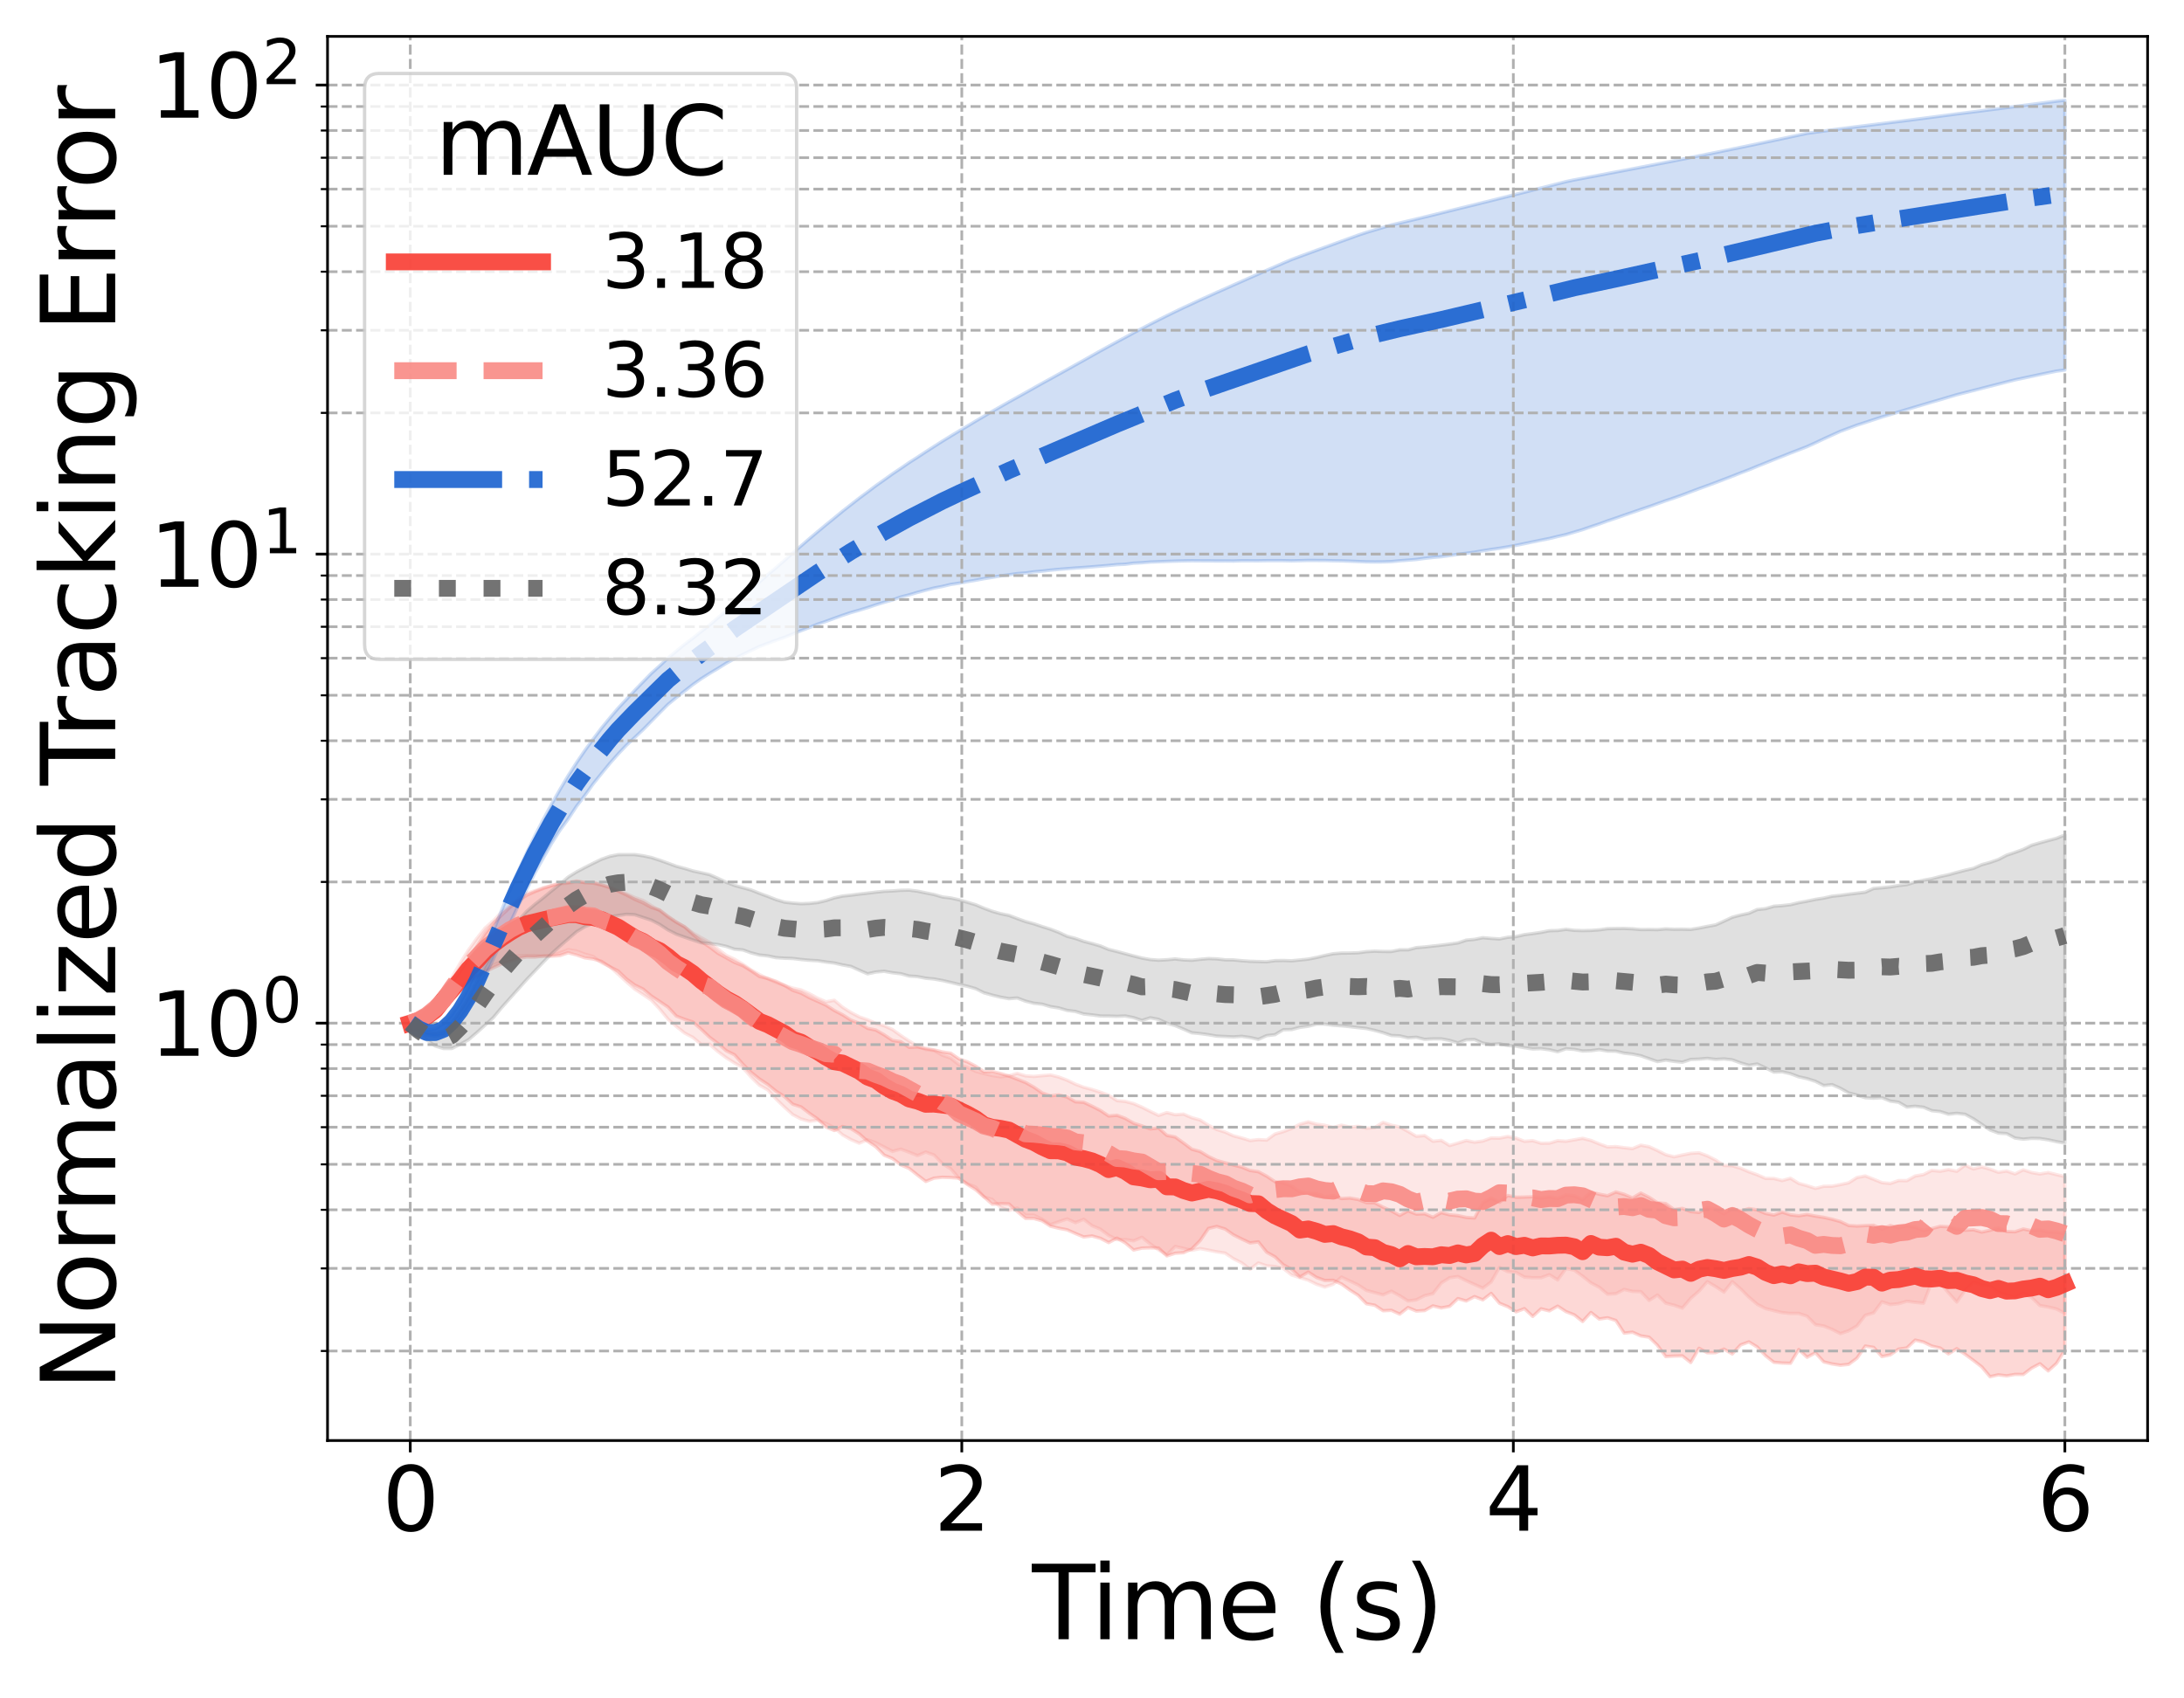 <?xml version="1.0" encoding="utf-8" standalone="no"?>
<!DOCTYPE svg PUBLIC "-//W3C//DTD SVG 1.1//EN"
  "http://www.w3.org/Graphics/SVG/1.1/DTD/svg11.dtd">
<svg xmlns:xlink="http://www.w3.org/1999/xlink" width="648pt" height="504pt" viewBox="0 0 648 504" xmlns="http://www.w3.org/2000/svg" version="1.1">
 <defs>
  <style type="text/css">*{stroke-linejoin: round; stroke-linecap: butt}</style>
 </defs>
 <g id="figure_1">
  <g id="patch_1">
   <path d="M 0 504 
L 648 504 
L 648 0 
L 0 0 
z
" style="fill: #ffffff"/>
  </g>
  <g id="axes_1">
   <g id="patch_2">
    <path d="M 97.179 427.48 
L 637.2 427.48 
L 637.2 10.8 
L 97.179 10.8 
z
" style="fill: #ffffff"/>
   </g>
   <g id="FillBetweenPolyCollection_1">
    <defs>
     <path id="mb2cc3a7498" d="M 121.725 -200.382 
L 121.725 -200.382 
L 124.192 -200.455 
L 126.659 -200.938 
L 129.126 -202.179 
L 131.593 -205.676 
L 134.06 -208.01 
L 136.527 -210.32 
L 138.994 -212.993 
L 141.461 -214.206 
L 143.928 -215.64 
L 146.395 -216.829 
L 148.862 -217.966 
L 151.329 -218.708 
L 153.796 -219.58 
L 156.263 -220.002 
L 158.73 -219.97 
L 161.197 -220.302 
L 163.664 -220.242 
L 166.131 -220.435 
L 168.598 -221.267 
L 171.065 -220.626 
L 173.532 -219.756 
L 175.999 -219.417 
L 178.466 -218.707 
L 180.933 -217.106 
L 183.4 -215.872 
L 185.867 -213.491 
L 188.334 -211.686 
L 190.8 -210.495 
L 193.267 -208.413 
L 195.734 -206.807 
L 198.201 -205.137 
L 200.668 -202.479 
L 203.135 -201.515 
L 205.602 -200.711 
L 208.069 -198.534 
L 210.536 -196.199 
L 213.003 -194.352 
L 215.47 -192.205 
L 217.937 -190.989 
L 220.404 -188.232 
L 222.871 -185.78 
L 225.338 -183.81 
L 227.805 -182.187 
L 230.272 -180.17 
L 232.739 -178.597 
L 235.206 -176.322 
L 237.673 -175.517 
L 240.14 -173.63 
L 242.607 -171.932 
L 245.074 -169.548 
L 247.541 -168.522 
L 250.008 -169.714 
L 252.475 -169.09 
L 254.942 -167.52 
L 257.409 -165.333 
L 259.876 -163.678 
L 262.343 -161.2 
L 264.81 -160.198 
L 267.277 -158.327 
L 269.744 -157.264 
L 272.211 -155.301 
L 274.678 -153.404 
L 277.145 -154.391 
L 279.612 -154.634 
L 282.079 -154.55 
L 284.546 -154.363 
L 287.013 -152.523 
L 289.48 -150.953 
L 291.947 -148.827 
L 294.414 -146.645 
L 296.881 -146.799 
L 299.347 -146.737 
L 301.814 -144.484 
L 304.281 -142.441 
L 306.748 -142.405 
L 309.215 -141.716 
L 311.682 -140.121 
L 314.149 -139.519 
L 316.616 -139.054 
L 319.083 -137.957 
L 321.55 -136.929 
L 324.017 -137.222 
L 326.484 -136.534 
L 328.951 -135.26 
L 331.418 -136.592 
L 333.885 -135.152 
L 336.352 -133.07 
L 338.819 -133.622 
L 341.286 -133.705 
L 343.753 -133.649 
L 346.22 -131.307 
L 348.687 -132.099 
L 351.154 -132.266 
L 353.621 -133.376 
L 356.088 -135.852 
L 358.555 -139.453 
L 361.022 -140.042 
L 363.489 -139.283 
L 365.956 -137.555 
L 368.423 -136.314 
L 370.89 -135.158 
L 373.357 -135.47 
L 375.824 -132.4 
L 378.291 -131.031 
L 380.758 -128.657 
L 383.225 -127.352 
L 385.692 -125.049 
L 388.159 -126.509 
L 390.626 -124.91 
L 393.093 -124.01 
L 395.56 -124.066 
L 398.027 -122.96 
L 400.494 -121.189 
L 402.961 -119.61 
L 405.428 -117.105 
L 407.894 -116.667 
L 410.361 -115.038 
L 412.828 -115.158 
L 415.295 -114.033 
L 417.762 -115.979 
L 420.229 -114.947 
L 422.696 -115.088 
L 425.163 -116.469 
L 427.63 -115.867 
L 430.097 -116.324 
L 432.564 -118.645 
L 435.031 -117.931 
L 437.498 -119.233 
L 439.965 -118.26 
L 442.432 -120.176 
L 444.899 -117.25 
L 447.366 -116.25 
L 449.833 -114.713 
L 452.3 -115.661 
L 454.767 -113.346 
L 457.234 -115.604 
L 459.701 -114.996 
L 462.168 -116.398 
L 464.635 -114.773 
L 467.102 -113.809 
L 469.569 -111.844 
L 472.036 -114.519 
L 474.503 -112.577 
L 476.97 -112.949 
L 479.437 -112.137 
L 481.904 -108.387 
L 484.371 -108.666 
L 486.838 -107.565 
L 489.305 -107.176 
L 491.772 -104.772 
L 494.239 -101.429 
L 496.706 -101.582 
L 499.173 -101.635 
L 501.64 -99.662 
L 504.107 -103.896 
L 506.574 -102.579 
L 509.041 -102.596 
L 511.508 -103.656 
L 513.974 -102.215 
L 516.441 -104.883 
L 518.908 -105.791 
L 521.375 -104.263 
L 523.842 -101.685 
L 526.309 -99.734 
L 528.776 -99.514 
L 531.243 -99.45 
L 533.71 -103.525 
L 536.177 -101.226 
L 538.644 -102.573 
L 541.111 -99.855 
L 543.578 -99.247 
L 546.045 -98.868 
L 548.512 -99.127 
L 550.979 -100.958 
L 553.446 -104.543 
L 555.913 -104.155 
L 558.38 -101.429 
L 560.847 -101.942 
L 563.314 -103.637 
L 565.781 -103.989 
L 568.248 -106.314 
L 570.715 -105.735 
L 573.182 -104.531 
L 575.649 -103.974 
L 578.116 -102.236 
L 580.583 -103.778 
L 583.05 -102.11 
L 585.517 -100.297 
L 587.984 -98.385 
L 590.451 -95.46 
L 592.918 -96.015 
L 595.385 -95.708 
L 597.852 -96.145 
L 600.319 -96.12 
L 602.786 -97.999 
L 605.253 -99.304 
L 607.72 -97.185 
L 610.187 -99.417 
L 612.654 -103.371 
L 612.654 -137.853 
L 612.654 -137.853 
L 610.187 -138.361 
L 607.72 -138.44 
L 605.253 -138.961 
L 602.786 -138.799 
L 600.319 -139.286 
L 597.852 -138.472 
L 595.385 -138.553 
L 592.918 -139.62 
L 590.451 -138.912 
L 587.984 -138.376 
L 585.517 -139.074 
L 583.05 -138.923 
L 580.583 -139.231 
L 578.116 -139.953 
L 575.649 -140.084 
L 573.182 -139.406 
L 570.715 -138.844 
L 568.248 -139.784 
L 565.781 -140.25 
L 563.314 -139.659 
L 560.847 -140.318 
L 558.38 -139.222 
L 555.913 -140.397 
L 553.446 -140.303 
L 550.979 -140.17 
L 548.512 -140.33 
L 546.045 -141.506 
L 543.578 -142.191 
L 541.111 -142.752 
L 538.644 -143.128 
L 536.177 -143.597 
L 533.71 -143.223 
L 531.243 -143.496 
L 528.776 -144.314 
L 526.309 -143.432 
L 523.842 -143.912 
L 521.375 -144.969 
L 518.908 -145.355 
L 516.441 -144.632 
L 513.974 -145.386 
L 511.508 -143.787 
L 509.041 -145.108 
L 506.574 -145.658 
L 504.107 -144.215 
L 501.64 -144.467 
L 499.173 -145.405 
L 496.706 -145.054 
L 494.239 -146.84 
L 491.772 -147.08 
L 489.305 -148.704 
L 486.838 -149.956 
L 484.371 -148.514 
L 481.904 -149.581 
L 479.437 -150.288 
L 476.97 -149.167 
L 474.503 -149.626 
L 472.036 -150.255 
L 469.569 -147.953 
L 467.102 -149.151 
L 464.635 -149.364 
L 462.168 -148.341 
L 459.701 -148.828 
L 457.234 -148.516 
L 454.767 -148.862 
L 452.3 -148.775 
L 449.833 -148.715 
L 447.366 -149.236 
L 444.899 -147.229 
L 442.432 -148.498 
L 439.965 -147.076 
L 437.498 -142.562 
L 435.031 -142.737 
L 432.564 -143.268 
L 430.097 -143.5 
L 427.63 -144.164 
L 425.163 -142.779 
L 422.696 -143.809 
L 420.229 -143.722 
L 417.762 -144.682 
L 415.295 -143.319 
L 412.828 -144.674 
L 410.361 -145.77 
L 407.894 -147.062 
L 405.428 -147.11 
L 402.961 -148.057 
L 400.494 -148.482 
L 398.027 -148.337 
L 395.56 -149.194 
L 393.093 -148.848 
L 390.626 -149.791 
L 388.159 -149.88 
L 385.692 -150.286 
L 383.225 -151.997 
L 380.758 -152.979 
L 378.291 -153.327 
L 375.824 -154.977 
L 373.357 -156.297 
L 370.89 -156.652 
L 368.423 -157.674 
L 365.956 -158.287 
L 363.489 -158.943 
L 361.022 -159.638 
L 358.555 -160.802 
L 356.088 -162.289 
L 353.621 -162.971 
L 351.154 -164.824 
L 348.687 -166.596 
L 346.22 -167.073 
L 343.753 -169.275 
L 341.286 -168.997 
L 338.819 -169.88 
L 336.352 -170.687 
L 333.885 -172.109 
L 331.418 -173.044 
L 328.951 -172.825 
L 326.484 -174.479 
L 324.017 -175.738 
L 321.55 -176.9 
L 319.083 -177.044 
L 316.616 -178.446 
L 314.149 -179.092 
L 311.682 -178.814 
L 309.215 -179.689 
L 306.748 -181.39 
L 304.281 -182.774 
L 301.814 -183.747 
L 299.347 -184.696 
L 296.881 -185.432 
L 294.414 -186 
L 291.947 -185.947 
L 289.48 -187.625 
L 287.013 -188.9 
L 284.546 -189.748 
L 282.079 -191.457 
L 279.612 -191.843 
L 277.145 -192.426 
L 274.678 -192.869 
L 272.211 -193.308 
L 269.744 -193.209 
L 267.277 -194.87 
L 264.81 -195.259 
L 262.343 -196.915 
L 259.876 -198.334 
L 257.409 -198.839 
L 254.942 -200.336 
L 252.475 -201.283 
L 250.008 -202.858 
L 247.541 -204.146 
L 245.074 -205.713 
L 242.607 -206.854 
L 240.14 -207.952 
L 237.673 -209.303 
L 235.206 -210.121 
L 232.739 -211.606 
L 230.272 -212.785 
L 227.805 -213.639 
L 225.338 -214.215 
L 222.871 -215.906 
L 220.404 -217.43 
L 217.937 -218.41 
L 215.47 -219.784 
L 213.003 -221.132 
L 210.536 -223.003 
L 208.069 -224.606 
L 205.602 -226.708 
L 203.135 -228.953 
L 200.668 -230.376 
L 198.201 -232.082 
L 195.734 -233.94 
L 193.267 -234.697 
L 190.8 -236.064 
L 188.334 -237.114 
L 185.867 -238.415 
L 183.4 -239.536 
L 180.933 -240.575 
L 178.466 -241.399 
L 175.999 -241.932 
L 173.532 -242.107 
L 171.065 -242.551 
L 168.598 -242.12 
L 166.131 -241.961 
L 163.664 -241.21 
L 161.197 -240.367 
L 158.73 -239.419 
L 156.263 -238.322 
L 153.796 -236.705 
L 151.329 -234.769 
L 148.862 -232.448 
L 146.395 -230.037 
L 143.928 -226.994 
L 141.461 -223.16 
L 138.994 -219.592 
L 136.527 -215.767 
L 134.06 -212.532 
L 131.593 -209.039 
L 129.126 -206.173 
L 126.659 -203.799 
L 124.192 -201.787 
L 121.725 -200.382 
z
" style="stroke: #f83c32; stroke-opacity: 0.2"/>
    </defs>
    <g clip-path="url(#pc0e69bdc2a)">
     <use xlink:href="#mb2cc3a7498" x="0" y="504" style="fill: #f83c32; fill-opacity: 0.2; stroke: #f83c32; stroke-opacity: 0.2"/>
    </g>
   </g>
   <g id="FillBetweenPolyCollection_2">
    <defs>
     <path id="mb17fdf7a68" d="M 121.725 -200.382 
L 121.725 -200.382 
L 124.192 -200.295 
L 126.659 -201.027 
L 129.126 -202.238 
L 131.593 -204.009 
L 134.06 -207.571 
L 136.527 -209.914 
L 138.994 -212.248 
L 141.461 -213.958 
L 143.928 -215.799 
L 146.395 -217.672 
L 148.862 -218.689 
L 151.329 -220.195 
L 153.796 -220.339 
L 156.263 -220.45 
L 158.73 -220.437 
L 161.197 -220.225 
L 163.664 -220.555 
L 166.131 -221.227 
L 168.598 -222.188 
L 171.065 -221.774 
L 173.532 -220.853 
L 175.999 -220.163 
L 178.466 -218.312 
L 180.933 -217.14 
L 183.4 -214.895 
L 185.867 -212.635 
L 188.334 -210.476 
L 190.8 -208.887 
L 193.267 -207.191 
L 195.734 -204.56 
L 198.201 -201.571 
L 200.668 -199.402 
L 203.135 -197.432 
L 205.602 -196.139 
L 208.069 -194.07 
L 210.536 -194.115 
L 213.003 -191.954 
L 215.47 -190.119 
L 217.937 -188.557 
L 220.404 -187.169 
L 222.871 -184.351 
L 225.338 -181.954 
L 227.805 -180.576 
L 230.272 -177.837 
L 232.739 -175.472 
L 235.206 -173.235 
L 237.673 -171.942 
L 240.14 -171.259 
L 242.607 -171.58 
L 245.074 -170.611 
L 247.541 -169.337 
L 250.008 -167.211 
L 252.475 -165.826 
L 254.942 -164.755 
L 257.409 -165.784 
L 259.876 -164.873 
L 262.343 -163.61 
L 264.81 -162.332 
L 267.277 -162.987 
L 269.744 -162.073 
L 272.211 -161.073 
L 274.678 -162.112 
L 277.145 -161.236 
L 279.612 -158.693 
L 282.079 -157.167 
L 284.546 -154.308 
L 287.013 -152.743 
L 289.48 -151.724 
L 291.947 -148.8 
L 294.414 -148.074 
L 296.881 -145.736 
L 299.347 -144.796 
L 301.814 -145.525 
L 304.281 -143.382 
L 306.748 -143.375 
L 309.215 -142.181 
L 311.682 -140.594 
L 314.149 -141.44 
L 316.616 -142.283 
L 319.083 -141.173 
L 321.55 -142.163 
L 324.017 -140.255 
L 326.484 -139.244 
L 328.951 -137.409 
L 331.418 -136.12 
L 333.885 -136.152 
L 336.352 -135.782 
L 338.819 -136.832 
L 341.286 -134.852 
L 343.753 -133.093 
L 346.22 -131.63 
L 348.687 -134.114 
L 351.154 -133.531 
L 353.621 -132.972 
L 356.088 -133.483 
L 358.555 -133.007 
L 361.022 -132.517 
L 363.489 -132.137 
L 365.956 -130.481 
L 368.423 -129.236 
L 370.89 -127.331 
L 373.357 -129.203 
L 375.824 -128.352 
L 378.291 -128.154 
L 380.758 -127.607 
L 383.225 -125.654 
L 385.692 -124.86 
L 388.159 -124.103 
L 390.626 -122.88 
L 393.093 -122.057 
L 395.56 -122.902 
L 398.027 -125.017 
L 400.494 -123.86 
L 402.961 -122.697 
L 405.428 -121.07 
L 407.894 -120.405 
L 410.361 -119.749 
L 412.828 -120.826 
L 415.295 -119.494 
L 417.762 -117.928 
L 420.229 -118.263 
L 422.696 -119.508 
L 425.163 -120.103 
L 427.63 -123.257 
L 430.097 -124.827 
L 432.564 -125.185 
L 435.031 -123.952 
L 437.498 -122.83 
L 439.965 -121.733 
L 442.432 -123.585 
L 444.899 -127.867 
L 447.366 -126.633 
L 449.833 -126.395 
L 452.3 -125.019 
L 454.767 -124.837 
L 457.234 -124.835 
L 459.701 -125.732 
L 462.168 -124.178 
L 464.635 -127.572 
L 467.102 -127.073 
L 469.569 -125.286 
L 472.036 -123.299 
L 474.503 -122.008 
L 476.97 -119.941 
L 479.437 -120.081 
L 481.904 -121.357 
L 484.371 -120.768 
L 486.838 -120.705 
L 489.305 -118.094 
L 491.772 -119.702 
L 494.239 -117.283 
L 496.706 -116.666 
L 499.173 -115.812 
L 501.64 -118.713 
L 504.107 -120.869 
L 506.574 -123.67 
L 509.041 -122.196 
L 511.508 -120.569 
L 513.974 -123.658 
L 516.441 -121.528 
L 518.908 -119.059 
L 521.375 -116.94 
L 523.842 -115.677 
L 526.309 -115.075 
L 528.776 -114.478 
L 531.243 -114.225 
L 533.71 -114.225 
L 536.177 -113.412 
L 538.644 -110.893 
L 541.111 -110.5 
L 543.578 -109.504 
L 546.045 -108.248 
L 548.512 -109.086 
L 550.979 -110.538 
L 553.446 -113.692 
L 555.913 -114.389 
L 558.38 -117.686 
L 560.847 -116.871 
L 563.314 -117.127 
L 565.781 -117.846 
L 568.248 -117.524 
L 570.715 -117.273 
L 573.182 -123.66 
L 575.649 -123.197 
L 578.116 -120.353 
L 580.583 -117.612 
L 583.05 -121.081 
L 585.517 -123.487 
L 587.984 -122.66 
L 590.451 -122.339 
L 592.918 -120.525 
L 595.385 -119.705 
L 597.852 -118.892 
L 600.319 -120.307 
L 602.786 -118.974 
L 605.253 -116.571 
L 607.72 -116.137 
L 610.187 -115.557 
L 612.654 -114.26 
L 612.654 -154.86 
L 612.654 -154.86 
L 610.187 -155.428 
L 607.72 -156.044 
L 605.253 -155.624 
L 602.786 -156.04 
L 600.319 -156.851 
L 597.852 -155.638 
L 595.385 -156.5 
L 592.918 -156.124 
L 590.451 -157.047 
L 587.984 -157.728 
L 585.517 -157.109 
L 583.05 -158.248 
L 580.583 -156.415 
L 578.116 -156.921 
L 575.649 -156.428 
L 573.182 -156.686 
L 570.715 -155.439 
L 568.248 -155.024 
L 565.781 -153.641 
L 563.314 -153.671 
L 560.847 -152.801 
L 558.38 -153.047 
L 555.913 -154.054 
L 553.446 -155.032 
L 550.979 -154.571 
L 548.512 -153.004 
L 546.045 -152.472 
L 543.578 -151.994 
L 541.111 -151.972 
L 538.644 -151.343 
L 536.177 -152.148 
L 533.71 -152.824 
L 531.243 -154.34 
L 528.776 -153.669 
L 526.309 -154.282 
L 523.842 -154.313 
L 521.375 -155.389 
L 518.908 -156.264 
L 516.441 -157.323 
L 513.974 -158.054 
L 511.508 -158.16 
L 509.041 -159.745 
L 506.574 -161.001 
L 504.107 -161.911 
L 501.64 -161.747 
L 499.173 -161.255 
L 496.706 -160.712 
L 494.239 -161.338 
L 491.772 -162.584 
L 489.305 -163.716 
L 486.838 -164.167 
L 484.371 -163.156 
L 481.904 -163.416 
L 479.437 -163.746 
L 476.97 -163.655 
L 474.503 -164.547 
L 472.036 -165.577 
L 469.569 -166.2 
L 467.102 -165.762 
L 464.635 -165.322 
L 462.168 -165.496 
L 459.701 -164.761 
L 457.234 -164.743 
L 454.767 -165.511 
L 452.3 -165.298 
L 449.833 -166.278 
L 447.366 -166.741 
L 444.899 -166.252 
L 442.432 -166.295 
L 439.965 -165.398 
L 437.498 -165.06 
L 435.031 -165.547 
L 432.564 -164.78 
L 430.097 -164.061 
L 427.63 -165.596 
L 425.163 -165.335 
L 422.696 -167.027 
L 420.229 -166.806 
L 417.762 -168.27 
L 415.295 -169.583 
L 412.828 -170.094 
L 410.361 -170.946 
L 407.894 -169.395 
L 405.428 -169.208 
L 402.961 -169.747 
L 400.494 -169.538 
L 398.027 -170.095 
L 395.56 -169.416 
L 393.093 -170.071 
L 390.626 -170.4 
L 388.159 -171.09 
L 385.692 -170.376 
L 383.225 -169.126 
L 380.758 -168.192 
L 378.291 -167.478 
L 375.824 -165.676 
L 373.357 -165.813 
L 370.89 -165.536 
L 368.423 -166.303 
L 365.956 -166.939 
L 363.489 -168.061 
L 361.022 -168.825 
L 358.555 -170.065 
L 356.088 -171.634 
L 353.621 -172.319 
L 351.154 -173.388 
L 348.687 -173.208 
L 346.22 -173.848 
L 343.753 -172.998 
L 341.286 -174.2 
L 338.819 -175.436 
L 336.352 -176.498 
L 333.885 -177.148 
L 331.418 -177.393 
L 328.951 -178.997 
L 326.484 -179.902 
L 324.017 -180.692 
L 321.55 -181.348 
L 319.083 -182.273 
L 316.616 -183.456 
L 314.149 -184.393 
L 311.682 -185.003 
L 309.215 -184.8 
L 306.748 -184.565 
L 304.281 -184.738 
L 301.814 -185.475 
L 299.347 -184.746 
L 296.881 -184.465 
L 294.414 -184.84 
L 291.947 -185.408 
L 289.48 -186.083 
L 287.013 -187.299 
L 284.546 -188.046 
L 282.079 -189.982 
L 279.612 -190.892 
L 277.145 -192.248 
L 274.678 -192.573 
L 272.211 -193.516 
L 269.744 -195.088 
L 267.277 -196.704 
L 264.81 -198.469 
L 262.343 -199.618 
L 259.876 -200.278 
L 257.409 -201.395 
L 254.942 -202.24 
L 252.475 -203.54 
L 250.008 -205.085 
L 247.541 -207.169 
L 245.074 -206.71 
L 242.607 -207.792 
L 240.14 -209.119 
L 237.673 -210.246 
L 235.206 -210.773 
L 232.739 -211.586 
L 230.272 -212.439 
L 227.805 -213.584 
L 225.338 -214.816 
L 222.871 -216.16 
L 220.404 -217.867 
L 217.937 -219.342 
L 215.47 -220.484 
L 213.003 -222.37 
L 210.536 -224.367 
L 208.069 -225.731 
L 205.602 -227.118 
L 203.135 -228.948 
L 200.668 -230.298 
L 198.201 -231.817 
L 195.734 -233.792 
L 193.267 -235.239 
L 190.8 -236.794 
L 188.334 -237.665 
L 185.867 -238.785 
L 183.4 -239.729 
L 180.933 -240.839 
L 178.466 -241.424 
L 175.999 -242.275 
L 173.532 -242.108 
L 171.065 -242.337 
L 168.598 -241.933 
L 166.131 -241.683 
L 163.664 -241.121 
L 161.197 -240.608 
L 158.73 -239.693 
L 156.263 -238.901 
L 153.796 -237.29 
L 151.329 -235.127 
L 148.862 -233.346 
L 146.395 -230.767 
L 143.928 -228.615 
L 141.461 -225.495 
L 138.994 -222.061 
L 136.527 -218.17 
L 134.06 -213.892 
L 131.593 -210.211 
L 129.126 -207.109 
L 126.659 -204.34 
L 124.192 -202.277 
L 121.725 -200.382 
z
" style="stroke: #f88a84; stroke-opacity: 0.2"/>
    </defs>
    <g clip-path="url(#pc0e69bdc2a)">
     <use xlink:href="#mb17fdf7a68" x="0" y="504" style="fill: #f88a84; fill-opacity: 0.2; stroke: #f88a84; stroke-opacity: 0.2"/>
    </g>
   </g>
   <g id="FillBetweenPolyCollection_3">
    <defs>
     <path id="mcf32f08153" d="M 121.725 -200.382 
L 121.725 -200.382 
L 124.192 -198.364 
L 126.659 -196.825 
L 129.126 -196.506 
L 131.593 -196.853 
L 134.06 -198.739 
L 136.527 -201.562 
L 138.994 -205.126 
L 141.461 -209.235 
L 143.928 -214.284 
L 146.395 -219.478 
L 148.862 -224.79 
L 151.329 -230.029 
L 153.796 -235.276 
L 156.263 -240.01 
L 158.73 -244.984 
L 161.197 -249.371 
L 163.664 -253.723 
L 166.131 -257.595 
L 168.598 -260.974 
L 171.065 -264.74 
L 173.532 -267.937 
L 175.999 -271.377 
L 178.466 -274.432 
L 180.933 -277.456 
L 183.4 -280.236 
L 185.867 -282.845 
L 188.334 -285.148 
L 190.8 -287.459 
L 193.267 -289.974 
L 195.734 -292.487 
L 198.201 -294.972 
L 200.668 -296.994 
L 203.135 -298.928 
L 205.602 -300.863 
L 208.069 -302.6 
L 210.536 -304.16 
L 213.003 -305.629 
L 215.47 -307.17 
L 217.937 -308.536 
L 220.404 -309.769 
L 222.871 -310.98 
L 225.338 -312.152 
L 227.805 -313.08 
L 230.272 -314.007 
L 232.739 -314.85 
L 235.206 -315.865 
L 237.673 -316.847 
L 240.14 -317.782 
L 242.607 -318.779 
L 245.074 -319.612 
L 247.541 -320.518 
L 250.008 -321.408 
L 252.475 -322.225 
L 254.942 -322.925 
L 257.409 -323.688 
L 259.876 -324.513 
L 262.343 -325.272 
L 264.81 -325.969 
L 267.277 -326.846 
L 269.744 -327.474 
L 272.211 -328.205 
L 274.678 -328.87 
L 277.145 -329.507 
L 279.612 -329.975 
L 282.079 -330.561 
L 284.546 -330.931 
L 287.013 -331.408 
L 289.48 -331.81 
L 291.947 -332.285 
L 294.414 -332.669 
L 296.881 -333.102 
L 299.347 -333.426 
L 301.814 -333.783 
L 304.281 -333.959 
L 306.748 -334.303 
L 309.215 -334.511 
L 311.682 -334.8 
L 314.149 -335.04 
L 316.616 -335.237 
L 319.083 -335.435 
L 321.55 -335.602 
L 324.017 -335.795 
L 326.484 -336.001 
L 328.951 -336.204 
L 331.418 -336.447 
L 333.885 -336.557 
L 336.352 -336.879 
L 338.819 -337.003 
L 341.286 -337.212 
L 343.753 -337.304 
L 346.22 -337.401 
L 348.687 -337.493 
L 351.154 -337.55 
L 353.621 -337.592 
L 356.088 -337.568 
L 358.555 -337.56 
L 361.022 -337.52 
L 363.489 -337.534 
L 365.956 -337.511 
L 368.423 -337.599 
L 370.89 -337.584 
L 373.357 -337.583 
L 375.824 -337.621 
L 378.291 -337.63 
L 380.758 -337.619 
L 383.225 -337.564 
L 385.692 -337.62 
L 388.159 -337.687 
L 390.626 -337.672 
L 393.093 -337.665 
L 395.56 -337.594 
L 398.027 -337.557 
L 400.494 -337.472 
L 402.961 -337.366 
L 405.428 -337.268 
L 407.894 -337.237 
L 410.361 -337.258 
L 412.828 -337.344 
L 415.295 -337.586 
L 417.762 -337.771 
L 420.229 -337.974 
L 422.696 -338.311 
L 425.163 -338.585 
L 427.63 -338.798 
L 430.097 -339.127 
L 432.564 -339.493 
L 435.031 -339.809 
L 437.498 -340.137 
L 439.965 -340.547 
L 442.432 -340.946 
L 444.899 -341.295 
L 447.366 -341.712 
L 449.833 -342.168 
L 452.3 -342.672 
L 454.767 -343.192 
L 457.234 -343.702 
L 459.701 -344.194 
L 462.168 -344.795 
L 464.635 -345.358 
L 467.102 -346.096 
L 469.569 -346.829 
L 472.036 -347.691 
L 474.503 -348.508 
L 476.97 -349.416 
L 479.437 -350.245 
L 481.904 -351.123 
L 484.371 -351.961 
L 486.838 -352.819 
L 489.305 -353.646 
L 491.772 -354.525 
L 494.239 -355.403 
L 496.706 -356.238 
L 499.173 -357.115 
L 501.64 -358.057 
L 504.107 -358.982 
L 506.574 -359.876 
L 509.041 -360.788 
L 511.508 -361.733 
L 513.974 -362.678 
L 516.441 -363.654 
L 518.908 -364.594 
L 521.375 -365.615 
L 523.842 -366.603 
L 526.309 -367.603 
L 528.776 -368.569 
L 531.243 -369.554 
L 533.71 -370.504 
L 536.177 -371.467 
L 538.644 -372.586 
L 541.111 -373.754 
L 543.578 -374.877 
L 546.045 -376.002 
L 548.512 -376.916 
L 550.979 -377.834 
L 553.446 -378.632 
L 555.913 -379.447 
L 558.38 -380.248 
L 560.847 -380.99 
L 563.314 -381.728 
L 565.781 -382.482 
L 568.248 -383.218 
L 570.715 -383.953 
L 573.182 -384.683 
L 575.649 -385.393 
L 578.116 -386.126 
L 580.583 -386.86 
L 583.05 -387.489 
L 585.517 -388.111 
L 587.984 -388.75 
L 590.451 -389.389 
L 592.918 -390.007 
L 595.385 -390.648 
L 597.852 -391.273 
L 600.319 -391.792 
L 602.786 -392.32 
L 605.253 -392.848 
L 607.72 -393.366 
L 610.187 -393.865 
L 612.654 -394.192 
L 612.654 -474.26 
L 612.654 -474.26 
L 610.187 -473.977 
L 607.72 -473.661 
L 605.253 -473.342 
L 602.786 -473.022 
L 600.319 -472.704 
L 597.852 -472.389 
L 595.385 -472.069 
L 592.918 -471.751 
L 590.451 -471.438 
L 587.984 -471.123 
L 585.517 -470.81 
L 583.05 -470.501 
L 580.583 -470.192 
L 578.116 -469.865 
L 575.649 -469.539 
L 573.182 -469.216 
L 570.715 -468.893 
L 568.248 -468.574 
L 565.781 -468.258 
L 563.314 -467.944 
L 560.847 -467.634 
L 558.38 -467.323 
L 555.913 -467.017 
L 553.446 -466.71 
L 550.979 -466.409 
L 548.512 -466.095 
L 546.045 -465.783 
L 543.578 -465.446 
L 541.111 -465.111 
L 538.644 -464.776 
L 536.177 -464.448 
L 533.71 -463.919 
L 531.243 -463.39 
L 528.776 -462.861 
L 526.309 -462.338 
L 523.842 -461.814 
L 521.375 -461.294 
L 518.908 -460.776 
L 516.441 -460.265 
L 513.974 -459.756 
L 511.508 -459.252 
L 509.041 -458.748 
L 506.574 -458.252 
L 504.107 -457.759 
L 501.64 -457.266 
L 499.173 -456.773 
L 496.706 -456.289 
L 494.239 -455.806 
L 491.772 -455.325 
L 489.305 -454.846 
L 486.838 -454.373 
L 484.371 -453.896 
L 481.904 -453.427 
L 479.437 -452.955 
L 476.97 -452.49 
L 474.503 -452.015 
L 472.036 -451.552 
L 469.569 -451.081 
L 467.102 -450.621 
L 464.635 -450.103 
L 462.168 -449.471 
L 459.701 -448.836 
L 457.234 -448.209 
L 454.767 -447.583 
L 452.3 -446.958 
L 449.833 -446.341 
L 447.366 -445.719 
L 444.899 -445.103 
L 442.432 -444.48 
L 439.965 -443.872 
L 437.498 -443.252 
L 435.031 -442.649 
L 432.564 -442.046 
L 430.097 -441.426 
L 427.63 -440.809 
L 425.163 -440.202 
L 422.696 -439.6 
L 420.229 -438.999 
L 417.762 -438.409 
L 415.295 -437.823 
L 412.828 -437.244 
L 410.361 -436.509 
L 407.894 -435.774 
L 405.428 -435.039 
L 402.961 -434.211 
L 400.494 -433.316 
L 398.027 -432.421 
L 395.56 -431.521 
L 393.093 -430.622 
L 390.626 -429.723 
L 388.159 -428.821 
L 385.692 -427.913 
L 383.225 -426.995 
L 380.758 -425.939 
L 378.291 -424.857 
L 375.824 -423.782 
L 373.357 -422.687 
L 370.89 -421.612 
L 368.423 -420.511 
L 365.956 -419.429 
L 363.489 -418.321 
L 361.022 -417.24 
L 358.555 -416.112 
L 356.088 -415.011 
L 353.621 -413.852 
L 351.154 -412.717 
L 348.687 -411.527 
L 346.22 -410.328 
L 343.753 -409.082 
L 341.286 -407.825 
L 338.819 -406.531 
L 336.352 -405.247 
L 333.885 -403.901 
L 331.418 -402.585 
L 328.951 -401.227 
L 326.484 -399.88 
L 324.017 -398.493 
L 321.55 -397.096 
L 319.083 -395.726 
L 316.616 -394.337 
L 314.149 -392.976 
L 311.682 -391.613 
L 309.215 -390.263 
L 306.748 -388.878 
L 304.281 -387.488 
L 301.814 -386.112 
L 299.347 -384.745 
L 296.881 -383.337 
L 294.414 -381.936 
L 291.947 -380.48 
L 289.48 -379.036 
L 287.013 -377.539 
L 284.546 -376.093 
L 282.079 -374.6 
L 279.612 -373.089 
L 277.145 -371.515 
L 274.678 -369.937 
L 272.211 -368.311 
L 269.744 -366.735 
L 267.277 -365.035 
L 264.81 -363.389 
L 262.343 -361.62 
L 259.876 -359.879 
L 257.409 -358.013 
L 254.942 -356.18 
L 252.475 -354.25 
L 250.008 -352.318 
L 247.541 -350.285 
L 245.074 -348.285 
L 242.607 -346.227 
L 240.14 -344.148 
L 237.673 -342.012 
L 235.206 -339.878 
L 232.739 -337.697 
L 230.272 -335.545 
L 227.805 -333.479 
L 225.338 -331.314 
L 222.871 -329.271 
L 220.404 -327.06 
L 217.937 -325.047 
L 215.47 -322.774 
L 213.003 -320.664 
L 210.536 -318.526 
L 208.069 -316.624 
L 205.602 -314.653 
L 203.135 -312.808 
L 200.668 -310.768 
L 198.201 -308.719 
L 195.734 -306.43 
L 193.267 -304.208 
L 190.8 -301.674 
L 188.334 -299.135 
L 185.867 -296.479 
L 183.4 -293.852 
L 180.933 -290.947 
L 178.466 -287.953 
L 175.999 -284.679 
L 173.532 -281.295 
L 171.065 -277.682 
L 168.598 -273.851 
L 166.131 -269.691 
L 163.664 -265.373 
L 161.197 -260.829 
L 158.73 -256.06 
L 156.263 -250.92 
L 153.796 -245.566 
L 151.329 -239.881 
L 148.862 -233.949 
L 146.395 -227.852 
L 143.928 -221.878 
L 141.461 -216.142 
L 138.994 -210.962 
L 136.527 -206.455 
L 134.06 -202.927 
L 131.593 -200.205 
L 129.126 -198.647 
L 126.659 -198.348 
L 124.192 -199.037 
L 121.725 -200.382 
z
" style="stroke: #1a62cf; stroke-opacity: 0.2"/>
    </defs>
    <g clip-path="url(#pc0e69bdc2a)">
     <use xlink:href="#mcf32f08153" x="0" y="504" style="fill: #1a62cf; fill-opacity: 0.2; stroke: #1a62cf; stroke-opacity: 0.2"/>
    </g>
   </g>
   <g id="FillBetweenPolyCollection_4">
    <defs>
     <path id="m7afd55a2e4" d="M 121.725 -200.382 
L 121.725 -200.382 
L 124.192 -197.766 
L 126.659 -195.396 
L 129.126 -193.606 
L 131.593 -192.855 
L 134.06 -192.861 
L 136.527 -194.09 
L 138.994 -195.446 
L 141.461 -197.551 
L 143.928 -199.793 
L 146.395 -202.051 
L 148.862 -205.009 
L 151.329 -207.772 
L 153.796 -210.532 
L 156.263 -213.305 
L 158.73 -215.881 
L 161.197 -218.485 
L 163.664 -220.998 
L 166.131 -223.222 
L 168.598 -225.371 
L 171.065 -227.492 
L 173.532 -228.998 
L 175.999 -230.049 
L 178.466 -231.03 
L 180.933 -231.956 
L 183.4 -232.329 
L 185.867 -232.679 
L 188.334 -232.555 
L 190.8 -231.745 
L 193.267 -230.93 
L 195.734 -229.668 
L 198.201 -228.034 
L 200.668 -226.783 
L 203.135 -225.896 
L 205.602 -225.05 
L 208.069 -224.228 
L 210.536 -224.034 
L 213.003 -223.709 
L 215.47 -223.164 
L 217.937 -222.327 
L 220.404 -222.105 
L 222.871 -221.231 
L 225.338 -220.592 
L 227.805 -220.332 
L 230.272 -219.812 
L 232.739 -219.65 
L 235.206 -219.56 
L 237.673 -219.263 
L 240.14 -219.032 
L 242.607 -218.9 
L 245.074 -218.522 
L 247.541 -218.215 
L 250.008 -217.648 
L 252.475 -217.206 
L 254.942 -216.084 
L 257.409 -215.015 
L 259.876 -215.556 
L 262.343 -215.77 
L 264.81 -215.33 
L 267.277 -215.042 
L 269.744 -214.359 
L 272.211 -214.188 
L 274.678 -213.71 
L 277.145 -213.474 
L 279.612 -213.035 
L 282.079 -212.464 
L 284.546 -211.871 
L 287.013 -211.321 
L 289.48 -210.614 
L 291.947 -209.386 
L 294.414 -208.692 
L 296.881 -208.088 
L 299.347 -207.641 
L 301.814 -207.841 
L 304.281 -206.905 
L 306.748 -206.285 
L 309.215 -206.009 
L 311.682 -205.276 
L 314.149 -204.888 
L 316.616 -204.156 
L 319.083 -203.847 
L 321.55 -203.097 
L 324.017 -202.83 
L 326.484 -202.496 
L 328.951 -202.478 
L 331.418 -202.396 
L 333.885 -202.504 
L 336.352 -202.007 
L 338.819 -201.179 
L 341.286 -201.966 
L 343.753 -201.493 
L 346.22 -200.371 
L 348.687 -199.645 
L 351.154 -198.601 
L 353.621 -197.515 
L 356.088 -197.284 
L 358.555 -196.949 
L 361.022 -196.526 
L 363.489 -196.411 
L 365.956 -196.29 
L 368.423 -196.466 
L 370.89 -196.121 
L 373.357 -195.552 
L 375.824 -196.675 
L 378.291 -196.955 
L 380.758 -198.425 
L 383.225 -198.482 
L 385.692 -199.134 
L 388.159 -199.455 
L 390.626 -200.099 
L 393.093 -200.09 
L 395.56 -199.755 
L 398.027 -199.589 
L 400.494 -199.341 
L 402.961 -199.051 
L 405.428 -198.786 
L 407.894 -198.221 
L 410.361 -197.545 
L 412.828 -196.714 
L 415.295 -196.599 
L 417.762 -196.022 
L 420.229 -196.188 
L 422.696 -195.57 
L 425.163 -195.704 
L 427.63 -195.711 
L 430.097 -195.253 
L 432.564 -194.515 
L 435.031 -195.435 
L 437.498 -195.508 
L 439.965 -194.438 
L 442.432 -194.068 
L 444.899 -194.245 
L 447.366 -193.751 
L 449.833 -193.538 
L 452.3 -193.106 
L 454.767 -192.713 
L 457.234 -192.807 
L 459.701 -192.477 
L 462.168 -191.9 
L 464.635 -192.775 
L 467.102 -192.593 
L 469.569 -192.107 
L 472.036 -192.193 
L 474.503 -192.527 
L 476.97 -192.088 
L 479.437 -192.051 
L 481.904 -191.467 
L 484.371 -191.191 
L 486.838 -190.695 
L 489.305 -189.82 
L 491.772 -188.968 
L 494.239 -189.413 
L 496.706 -189.035 
L 499.173 -188.784 
L 501.64 -189.604 
L 504.107 -189.697 
L 506.574 -189.92 
L 509.041 -189.608 
L 511.508 -189.762 
L 513.974 -189.485 
L 516.441 -188.574 
L 518.908 -187.862 
L 521.375 -188.252 
L 523.842 -187.1 
L 526.309 -185.848 
L 528.776 -185.941 
L 531.243 -185.371 
L 533.71 -184.451 
L 536.177 -183.903 
L 538.644 -183.116 
L 541.111 -181.861 
L 543.578 -182.136 
L 546.045 -181.056 
L 548.512 -179.652 
L 550.979 -179.034 
L 553.446 -178.248 
L 555.913 -178.121 
L 558.38 -178.259 
L 560.847 -177.245 
L 563.314 -176.905 
L 565.781 -175.486 
L 568.248 -175.709 
L 570.715 -175.412 
L 573.182 -174.397 
L 575.649 -174.141 
L 578.116 -173.356 
L 580.583 -173.612 
L 583.05 -173.33 
L 585.517 -171.988 
L 587.984 -170.344 
L 590.451 -168.679 
L 592.918 -167.753 
L 595.385 -167.59 
L 597.852 -166.285 
L 600.319 -165.954 
L 602.786 -166.183 
L 605.253 -166.136 
L 607.72 -165.75 
L 610.187 -165.21 
L 612.654 -164.777 
L 612.654 -256.218 
L 612.654 -256.218 
L 610.187 -255.236 
L 607.72 -254.575 
L 605.253 -253.899 
L 602.786 -253.18 
L 600.319 -251.952 
L 597.852 -251.052 
L 595.385 -250.228 
L 592.918 -248.938 
L 590.451 -248.086 
L 587.984 -247.401 
L 585.517 -246.317 
L 583.05 -245.752 
L 580.583 -245.102 
L 578.116 -244.421 
L 575.649 -243.888 
L 573.182 -243.244 
L 570.715 -242.797 
L 568.248 -242.259 
L 565.781 -241.496 
L 563.314 -241.226 
L 560.847 -240.818 
L 558.38 -240.559 
L 555.913 -240.35 
L 553.446 -239.24 
L 550.979 -238.938 
L 548.512 -238.643 
L 546.045 -238.301 
L 543.578 -238.047 
L 541.111 -237.496 
L 538.644 -237.102 
L 536.177 -236.587 
L 533.71 -236.133 
L 531.243 -235.54 
L 528.776 -235.255 
L 526.309 -235.077 
L 523.842 -234.357 
L 521.375 -234.094 
L 518.908 -232.99 
L 516.441 -232.466 
L 513.974 -231.807 
L 511.508 -230.645 
L 509.041 -229.536 
L 506.574 -229.088 
L 504.107 -228.601 
L 501.64 -228.193 
L 499.173 -228.264 
L 496.706 -228.234 
L 494.239 -228.353 
L 491.772 -228.131 
L 489.305 -228.177 
L 486.838 -228.152 
L 484.371 -228.376 
L 481.904 -228.488 
L 479.437 -228.465 
L 476.97 -228.415 
L 474.503 -228.074 
L 472.036 -227.897 
L 469.569 -227.844 
L 467.102 -227.921 
L 464.635 -228.22 
L 462.168 -227.875 
L 459.701 -227.812 
L 457.234 -227.32 
L 454.767 -226.961 
L 452.3 -226.647 
L 449.833 -226.069 
L 447.366 -225.867 
L 444.899 -225.364 
L 442.432 -225.524 
L 439.965 -225.738 
L 437.498 -225.241 
L 435.031 -225.013 
L 432.564 -224.184 
L 430.097 -223.84 
L 427.63 -223.526 
L 425.163 -223.26 
L 422.696 -222.984 
L 420.229 -222.793 
L 417.762 -222.138 
L 415.295 -222.141 
L 412.828 -221.647 
L 410.361 -221.655 
L 407.894 -221.742 
L 405.428 -221.6 
L 402.961 -221.27 
L 400.494 -221.191 
L 398.027 -221.174 
L 395.56 -220.983 
L 393.093 -220.466 
L 390.626 -219.878 
L 388.159 -219.384 
L 385.692 -219.125 
L 383.225 -218.887 
L 380.758 -218.977 
L 378.291 -218.936 
L 375.824 -218.592 
L 373.357 -218.663 
L 370.89 -218.735 
L 368.423 -218.91 
L 365.956 -219.152 
L 363.489 -219.179 
L 361.022 -219.453 
L 358.555 -219.546 
L 356.088 -219.324 
L 353.621 -219.044 
L 351.154 -219.145 
L 348.687 -219.433 
L 346.22 -219.194 
L 343.753 -219.064 
L 341.286 -219.25 
L 338.819 -219.7 
L 336.352 -220.317 
L 333.885 -220.979 
L 331.418 -221.645 
L 328.951 -222.259 
L 326.484 -223.29 
L 324.017 -224.005 
L 321.55 -224.653 
L 319.083 -225.522 
L 316.616 -226.162 
L 314.149 -227.312 
L 311.682 -228.265 
L 309.215 -229.037 
L 306.748 -229.864 
L 304.281 -230.53 
L 301.814 -231.419 
L 299.347 -232.363 
L 296.881 -232.87 
L 294.414 -233.569 
L 291.947 -234.485 
L 289.48 -235.517 
L 287.013 -236.255 
L 284.546 -236.983 
L 282.079 -237.526 
L 279.612 -237.823 
L 277.145 -238.548 
L 274.678 -239.03 
L 272.211 -239.548 
L 269.744 -239.852 
L 267.277 -239.798 
L 264.81 -239.616 
L 262.343 -239.508 
L 259.876 -239.259 
L 257.409 -238.956 
L 254.942 -238.682 
L 252.475 -238.357 
L 250.008 -238.099 
L 247.541 -237.564 
L 245.074 -236.755 
L 242.607 -236.179 
L 240.14 -235.917 
L 237.673 -235.822 
L 235.206 -236.008 
L 232.739 -236.301 
L 230.272 -237.037 
L 227.805 -238.002 
L 225.338 -238.911 
L 222.871 -239.895 
L 220.404 -240.573 
L 217.937 -241.264 
L 215.47 -242.191 
L 213.003 -243.364 
L 210.536 -244.458 
L 208.069 -245.014 
L 205.602 -245.543 
L 203.135 -246.287 
L 200.668 -246.94 
L 198.201 -247.848 
L 195.734 -248.735 
L 193.267 -249.531 
L 190.8 -250.049 
L 188.334 -250.403 
L 185.867 -250.405 
L 183.4 -250.371 
L 180.933 -249.889 
L 178.466 -249.028 
L 175.999 -247.816 
L 173.532 -246.572 
L 171.065 -245.268 
L 168.598 -243.743 
L 166.131 -241.612 
L 163.664 -239.631 
L 161.197 -237.588 
L 158.73 -235.669 
L 156.263 -233.551 
L 153.796 -230.8 
L 151.329 -227.98 
L 148.862 -224.881 
L 146.395 -221.537 
L 143.928 -217.22 
L 141.461 -212.724 
L 138.994 -207.841 
L 136.527 -203.93 
L 134.06 -200.441 
L 131.593 -198.058 
L 129.126 -197.501 
L 126.659 -197.647 
L 124.192 -198.723 
L 121.725 -200.382 
z
" style="stroke: #646464; stroke-opacity: 0.2"/>
    </defs>
    <g clip-path="url(#pc0e69bdc2a)">
     <use xlink:href="#m7afd55a2e4" x="0" y="504" style="fill: #646464; fill-opacity: 0.2; stroke: #646464; stroke-opacity: 0.2"/>
    </g>
   </g>
   <g id="matplotlib.axis_1">
    <g id="xtick_1">
     <g id="line2d_1">
      <path d="M 121.725 427.48 
L 121.725 10.8 
" clip-path="url(#pc0e69bdc2a)" style="fill: none; stroke-dasharray: 2.96,1.28; stroke-dashoffset: 0; stroke: #b0b0b0; stroke-width: 0.8"/>
     </g>
     <g id="line2d_2">
      <defs>
       <path id="m44d1ee977a" d="M 0 0 
L 0 3.5 
" style="stroke: #000000; stroke-width: 0.8"/>
      </defs>
      <g>
       <use xlink:href="#m44d1ee977a" x="121.725" y="427.48" style="stroke: #000000; stroke-width: 0.8"/>
      </g>
     </g>
     <g id="text_1">
      <!-- 0 -->
      <g transform="translate(113.454 454.236) scale(0.26 -0.26)">
       <defs>
        <path id="DejaVuSans-30" d="M 2034 4250 
Q 1547 4250 1301 3770 
Q 1056 3291 1056 2328 
Q 1056 1369 1301 889 
Q 1547 409 2034 409 
Q 2525 409 2770 889 
Q 3016 1369 3016 2328 
Q 3016 3291 2770 3770 
Q 2525 4250 2034 4250 
z
M 2034 4750 
Q 2819 4750 3233 4129 
Q 3647 3509 3647 2328 
Q 3647 1150 3233 529 
Q 2819 -91 2034 -91 
Q 1250 -91 836 529 
Q 422 1150 422 2328 
Q 422 3509 836 4129 
Q 1250 4750 2034 4750 
z
" transform="scale(0.016)"/>
       </defs>
       <use xlink:href="#DejaVuSans-30"/>
      </g>
     </g>
    </g>
    <g id="xtick_2">
     <g id="line2d_3">
      <path d="M 285.368 427.48 
L 285.368 10.8 
" clip-path="url(#pc0e69bdc2a)" style="fill: none; stroke-dasharray: 2.96,1.28; stroke-dashoffset: 0; stroke: #b0b0b0; stroke-width: 0.8"/>
     </g>
     <g id="line2d_4">
      <g>
       <use xlink:href="#m44d1ee977a" x="285.368" y="427.48" style="stroke: #000000; stroke-width: 0.8"/>
      </g>
     </g>
     <g id="text_2">
      <!-- 2 -->
      <g transform="translate(277.097 454.236) scale(0.26 -0.26)">
       <defs>
        <path id="DejaVuSans-32" d="M 1228 531 
L 3431 531 
L 3431 0 
L 469 0 
L 469 531 
Q 828 903 1448 1529 
Q 2069 2156 2228 2338 
Q 2531 2678 2651 2914 
Q 2772 3150 2772 3378 
Q 2772 3750 2511 3984 
Q 2250 4219 1831 4219 
Q 1534 4219 1204 4116 
Q 875 4013 500 3803 
L 500 4441 
Q 881 4594 1212 4672 
Q 1544 4750 1819 4750 
Q 2544 4750 2975 4387 
Q 3406 4025 3406 3419 
Q 3406 3131 3298 2873 
Q 3191 2616 2906 2266 
Q 2828 2175 2409 1742 
Q 1991 1309 1228 531 
z
" transform="scale(0.016)"/>
       </defs>
       <use xlink:href="#DejaVuSans-32"/>
      </g>
     </g>
    </g>
    <g id="xtick_3">
     <g id="line2d_5">
      <path d="M 449.011 427.48 
L 449.011 10.8 
" clip-path="url(#pc0e69bdc2a)" style="fill: none; stroke-dasharray: 2.96,1.28; stroke-dashoffset: 0; stroke: #b0b0b0; stroke-width: 0.8"/>
     </g>
     <g id="line2d_6">
      <g>
       <use xlink:href="#m44d1ee977a" x="449.011" y="427.48" style="stroke: #000000; stroke-width: 0.8"/>
      </g>
     </g>
     <g id="text_3">
      <!-- 4 -->
      <g transform="translate(440.74 454.236) scale(0.26 -0.26)">
       <defs>
        <path id="DejaVuSans-34" d="M 2419 4116 
L 825 1625 
L 2419 1625 
L 2419 4116 
z
M 2253 4666 
L 3047 4666 
L 3047 1625 
L 3713 1625 
L 3713 1100 
L 3047 1100 
L 3047 0 
L 2419 0 
L 2419 1100 
L 313 1100 
L 313 1709 
L 2253 4666 
z
" transform="scale(0.016)"/>
       </defs>
       <use xlink:href="#DejaVuSans-34"/>
      </g>
     </g>
    </g>
    <g id="xtick_4">
     <g id="line2d_7">
      <path d="M 612.654 427.48 
L 612.654 10.8 
" clip-path="url(#pc0e69bdc2a)" style="fill: none; stroke-dasharray: 2.96,1.28; stroke-dashoffset: 0; stroke: #b0b0b0; stroke-width: 0.8"/>
     </g>
     <g id="line2d_8">
      <g>
       <use xlink:href="#m44d1ee977a" x="612.654" y="427.48" style="stroke: #000000; stroke-width: 0.8"/>
      </g>
     </g>
     <g id="text_4">
      <!-- 6 -->
      <g transform="translate(604.382 454.236) scale(0.26 -0.26)">
       <defs>
        <path id="DejaVuSans-36" d="M 2113 2584 
Q 1688 2584 1439 2293 
Q 1191 2003 1191 1497 
Q 1191 994 1439 701 
Q 1688 409 2113 409 
Q 2538 409 2786 701 
Q 3034 994 3034 1497 
Q 3034 2003 2786 2293 
Q 2538 2584 2113 2584 
z
M 3366 4563 
L 3366 3988 
Q 3128 4100 2886 4159 
Q 2644 4219 2406 4219 
Q 1781 4219 1451 3797 
Q 1122 3375 1075 2522 
Q 1259 2794 1537 2939 
Q 1816 3084 2150 3084 
Q 2853 3084 3261 2657 
Q 3669 2231 3669 1497 
Q 3669 778 3244 343 
Q 2819 -91 2113 -91 
Q 1303 -91 875 529 
Q 447 1150 447 2328 
Q 447 3434 972 4092 
Q 1497 4750 2381 4750 
Q 2619 4750 2861 4703 
Q 3103 4656 3366 4563 
z
" transform="scale(0.016)"/>
       </defs>
       <use xlink:href="#DejaVuSans-36"/>
      </g>
     </g>
    </g>
    <g id="text_5">
     <!-- Time (s) -->
     <g transform="translate(306.203 486.438) scale(0.3 -0.3)">
      <defs>
       <path id="DejaVuSans-54" d="M -19 4666 
L 3928 4666 
L 3928 4134 
L 2272 4134 
L 2272 0 
L 1638 0 
L 1638 4134 
L -19 4134 
L -19 4666 
z
" transform="scale(0.016)"/>
       <path id="DejaVuSans-69" d="M 603 3500 
L 1178 3500 
L 1178 0 
L 603 0 
L 603 3500 
z
M 603 4863 
L 1178 4863 
L 1178 4134 
L 603 4134 
L 603 4863 
z
" transform="scale(0.016)"/>
       <path id="DejaVuSans-6d" d="M 3328 2828 
Q 3544 3216 3844 3400 
Q 4144 3584 4550 3584 
Q 5097 3584 5394 3201 
Q 5691 2819 5691 2113 
L 5691 0 
L 5113 0 
L 5113 2094 
Q 5113 2597 4934 2840 
Q 4756 3084 4391 3084 
Q 3944 3084 3684 2787 
Q 3425 2491 3425 1978 
L 3425 0 
L 2847 0 
L 2847 2094 
Q 2847 2600 2669 2842 
Q 2491 3084 2119 3084 
Q 1678 3084 1418 2786 
Q 1159 2488 1159 1978 
L 1159 0 
L 581 0 
L 581 3500 
L 1159 3500 
L 1159 2956 
Q 1356 3278 1631 3431 
Q 1906 3584 2284 3584 
Q 2666 3584 2933 3390 
Q 3200 3197 3328 2828 
z
" transform="scale(0.016)"/>
       <path id="DejaVuSans-65" d="M 3597 1894 
L 3597 1613 
L 953 1613 
Q 991 1019 1311 708 
Q 1631 397 2203 397 
Q 2534 397 2845 478 
Q 3156 559 3463 722 
L 3463 178 
Q 3153 47 2828 -22 
Q 2503 -91 2169 -91 
Q 1331 -91 842 396 
Q 353 884 353 1716 
Q 353 2575 817 3079 
Q 1281 3584 2069 3584 
Q 2775 3584 3186 3129 
Q 3597 2675 3597 1894 
z
M 3022 2063 
Q 3016 2534 2758 2815 
Q 2500 3097 2075 3097 
Q 1594 3097 1305 2825 
Q 1016 2553 972 2059 
L 3022 2063 
z
" transform="scale(0.016)"/>
       <path id="DejaVuSans-20" transform="scale(0.016)"/>
       <path id="DejaVuSans-28" d="M 1984 4856 
Q 1566 4138 1362 3434 
Q 1159 2731 1159 2009 
Q 1159 1288 1364 580 
Q 1569 -128 1984 -844 
L 1484 -844 
Q 1016 -109 783 600 
Q 550 1309 550 2009 
Q 550 2706 781 3412 
Q 1013 4119 1484 4856 
L 1984 4856 
z
" transform="scale(0.016)"/>
       <path id="DejaVuSans-73" d="M 2834 3397 
L 2834 2853 
Q 2591 2978 2328 3040 
Q 2066 3103 1784 3103 
Q 1356 3103 1142 2972 
Q 928 2841 928 2578 
Q 928 2378 1081 2264 
Q 1234 2150 1697 2047 
L 1894 2003 
Q 2506 1872 2764 1633 
Q 3022 1394 3022 966 
Q 3022 478 2636 193 
Q 2250 -91 1575 -91 
Q 1294 -91 989 -36 
Q 684 19 347 128 
L 347 722 
Q 666 556 975 473 
Q 1284 391 1588 391 
Q 1994 391 2212 530 
Q 2431 669 2431 922 
Q 2431 1156 2273 1281 
Q 2116 1406 1581 1522 
L 1381 1569 
Q 847 1681 609 1914 
Q 372 2147 372 2553 
Q 372 3047 722 3315 
Q 1072 3584 1716 3584 
Q 2034 3584 2315 3537 
Q 2597 3491 2834 3397 
z
" transform="scale(0.016)"/>
       <path id="DejaVuSans-29" d="M 513 4856 
L 1013 4856 
Q 1481 4119 1714 3412 
Q 1947 2706 1947 2009 
Q 1947 1309 1714 600 
Q 1481 -109 1013 -844 
L 513 -844 
Q 928 -128 1133 580 
Q 1338 1288 1338 2009 
Q 1338 2731 1133 3434 
Q 928 4138 513 4856 
z
" transform="scale(0.016)"/>
      </defs>
      <use xlink:href="#DejaVuSans-54"/>
      <use xlink:href="#DejaVuSans-69" transform="translate(57.959 0)"/>
      <use xlink:href="#DejaVuSans-6d" transform="translate(85.742 0)"/>
      <use xlink:href="#DejaVuSans-65" transform="translate(183.154 0)"/>
      <use xlink:href="#DejaVuSans-20" transform="translate(244.678 0)"/>
      <use xlink:href="#DejaVuSans-28" transform="translate(276.465 0)"/>
      <use xlink:href="#DejaVuSans-73" transform="translate(315.479 0)"/>
      <use xlink:href="#DejaVuSans-29" transform="translate(367.578 0)"/>
     </g>
    </g>
   </g>
   <g id="matplotlib.axis_2">
    <g id="ytick_1">
     <g id="line2d_9">
      <path d="M 97.179 303.618 
L 637.2 303.618 
" clip-path="url(#pc0e69bdc2a)" style="fill: none; stroke-dasharray: 2.96,1.28; stroke-dashoffset: 0; stroke: #b0b0b0; stroke-width: 0.8"/>
     </g>
     <g id="line2d_10">
      <defs>
       <path id="m33abd251e4" d="M 0 0 
L -3.5 0 
" style="stroke: #000000; stroke-width: 0.8"/>
      </defs>
      <g>
       <use xlink:href="#m33abd251e4" x="97.179" y="303.618" style="stroke: #000000; stroke-width: 0.8"/>
      </g>
     </g>
     <g id="text_6">
      <!-- $\mathdefault{10^{0}}$ -->
      <g transform="translate(44.419 313.496) scale(0.26 -0.26)">
       <defs>
        <path id="DejaVuSans-31" d="M 794 531 
L 1825 531 
L 1825 4091 
L 703 3866 
L 703 4441 
L 1819 4666 
L 2450 4666 
L 2450 531 
L 3481 531 
L 3481 0 
L 794 0 
L 794 531 
z
" transform="scale(0.016)"/>
       </defs>
       <use xlink:href="#DejaVuSans-31" transform="translate(0 0.766)"/>
       <use xlink:href="#DejaVuSans-30" transform="translate(63.623 0.766)"/>
       <use xlink:href="#DejaVuSans-30" transform="translate(128.203 39.047) scale(0.7)"/>
      </g>
     </g>
    </g>
    <g id="ytick_2">
     <g id="line2d_11">
      <path d="M 97.179 164.428 
L 637.2 164.428 
" clip-path="url(#pc0e69bdc2a)" style="fill: none; stroke-dasharray: 2.96,1.28; stroke-dashoffset: 0; stroke: #b0b0b0; stroke-width: 0.8"/>
     </g>
     <g id="line2d_12">
      <g>
       <use xlink:href="#m33abd251e4" x="97.179" y="164.428" style="stroke: #000000; stroke-width: 0.8"/>
      </g>
     </g>
     <g id="text_7">
      <!-- $\mathdefault{10^{1}}$ -->
      <g transform="translate(44.419 174.306) scale(0.26 -0.26)">
       <use xlink:href="#DejaVuSans-31" transform="translate(0 0.684)"/>
       <use xlink:href="#DejaVuSans-30" transform="translate(63.623 0.684)"/>
       <use xlink:href="#DejaVuSans-31" transform="translate(128.203 38.966) scale(0.7)"/>
      </g>
     </g>
    </g>
    <g id="ytick_3">
     <g id="line2d_13">
      <path d="M 97.179 25.239 
L 637.2 25.239 
" clip-path="url(#pc0e69bdc2a)" style="fill: none; stroke-dasharray: 2.96,1.28; stroke-dashoffset: 0; stroke: #b0b0b0; stroke-width: 0.8"/>
     </g>
     <g id="line2d_14">
      <g>
       <use xlink:href="#m33abd251e4" x="97.179" y="25.239" style="stroke: #000000; stroke-width: 0.8"/>
      </g>
     </g>
     <g id="text_8">
      <!-- $\mathdefault{10^{2}}$ -->
      <g transform="translate(44.419 35.117) scale(0.26 -0.26)">
       <use xlink:href="#DejaVuSans-31" transform="translate(0 0.766)"/>
       <use xlink:href="#DejaVuSans-30" transform="translate(63.623 0.766)"/>
       <use xlink:href="#DejaVuSans-32" transform="translate(128.203 39.047) scale(0.7)"/>
      </g>
     </g>
    </g>
    <g id="ytick_4">
     <g id="line2d_15">
      <path d="M 97.179 400.907 
L 637.2 400.907 
" clip-path="url(#pc0e69bdc2a)" style="fill: none; stroke-dasharray: 2.96,1.28; stroke-dashoffset: 0; stroke: #b0b0b0; stroke-width: 0.8"/>
     </g>
     <g id="line2d_16">
      <defs>
       <path id="mcb306aff8e" d="M 0 0 
L -2 0 
" style="stroke: #000000; stroke-width: 0.6"/>
      </defs>
      <g>
       <use xlink:href="#mcb306aff8e" x="97.179" y="400.907" style="stroke: #000000; stroke-width: 0.6"/>
      </g>
     </g>
    </g>
    <g id="ytick_5">
     <g id="line2d_17">
      <path d="M 97.179 376.397 
L 637.2 376.397 
" clip-path="url(#pc0e69bdc2a)" style="fill: none; stroke-dasharray: 2.96,1.28; stroke-dashoffset: 0; stroke: #b0b0b0; stroke-width: 0.8"/>
     </g>
     <g id="line2d_18">
      <g>
       <use xlink:href="#mcb306aff8e" x="97.179" y="376.397" style="stroke: #000000; stroke-width: 0.6"/>
      </g>
     </g>
    </g>
    <g id="ytick_6">
     <g id="line2d_19">
      <path d="M 97.179 359.007 
L 637.2 359.007 
" clip-path="url(#pc0e69bdc2a)" style="fill: none; stroke-dasharray: 2.96,1.28; stroke-dashoffset: 0; stroke: #b0b0b0; stroke-width: 0.8"/>
     </g>
     <g id="line2d_20">
      <g>
       <use xlink:href="#mcb306aff8e" x="97.179" y="359.007" style="stroke: #000000; stroke-width: 0.6"/>
      </g>
     </g>
    </g>
    <g id="ytick_7">
     <g id="line2d_21">
      <path d="M 97.179 345.518 
L 637.2 345.518 
" clip-path="url(#pc0e69bdc2a)" style="fill: none; stroke-dasharray: 2.96,1.28; stroke-dashoffset: 0; stroke: #b0b0b0; stroke-width: 0.8"/>
     </g>
     <g id="line2d_22">
      <g>
       <use xlink:href="#mcb306aff8e" x="97.179" y="345.518" style="stroke: #000000; stroke-width: 0.6"/>
      </g>
     </g>
    </g>
    <g id="ytick_8">
     <g id="line2d_23">
      <path d="M 97.179 334.497 
L 637.2 334.497 
" clip-path="url(#pc0e69bdc2a)" style="fill: none; stroke-dasharray: 2.96,1.28; stroke-dashoffset: 0; stroke: #b0b0b0; stroke-width: 0.8"/>
     </g>
     <g id="line2d_24">
      <g>
       <use xlink:href="#mcb306aff8e" x="97.179" y="334.497" style="stroke: #000000; stroke-width: 0.6"/>
      </g>
     </g>
    </g>
    <g id="ytick_9">
     <g id="line2d_25">
      <path d="M 97.179 325.178 
L 637.2 325.178 
" clip-path="url(#pc0e69bdc2a)" style="fill: none; stroke-dasharray: 2.96,1.28; stroke-dashoffset: 0; stroke: #b0b0b0; stroke-width: 0.8"/>
     </g>
     <g id="line2d_26">
      <g>
       <use xlink:href="#mcb306aff8e" x="97.179" y="325.178" style="stroke: #000000; stroke-width: 0.6"/>
      </g>
     </g>
    </g>
    <g id="ytick_10">
     <g id="line2d_27">
      <path d="M 97.179 317.107 
L 637.2 317.107 
" clip-path="url(#pc0e69bdc2a)" style="fill: none; stroke-dasharray: 2.96,1.28; stroke-dashoffset: 0; stroke: #b0b0b0; stroke-width: 0.8"/>
     </g>
     <g id="line2d_28">
      <g>
       <use xlink:href="#mcb306aff8e" x="97.179" y="317.107" style="stroke: #000000; stroke-width: 0.6"/>
      </g>
     </g>
    </g>
    <g id="ytick_11">
     <g id="line2d_29">
      <path d="M 97.179 309.987 
L 637.2 309.987 
" clip-path="url(#pc0e69bdc2a)" style="fill: none; stroke-dasharray: 2.96,1.28; stroke-dashoffset: 0; stroke: #b0b0b0; stroke-width: 0.8"/>
     </g>
     <g id="line2d_30">
      <g>
       <use xlink:href="#mcb306aff8e" x="97.179" y="309.987" style="stroke: #000000; stroke-width: 0.6"/>
      </g>
     </g>
    </g>
    <g id="ytick_12">
     <g id="line2d_31">
      <path d="M 97.179 261.718 
L 637.2 261.718 
" clip-path="url(#pc0e69bdc2a)" style="fill: none; stroke-dasharray: 2.96,1.28; stroke-dashoffset: 0; stroke: #b0b0b0; stroke-width: 0.8"/>
     </g>
     <g id="line2d_32">
      <g>
       <use xlink:href="#mcb306aff8e" x="97.179" y="261.718" style="stroke: #000000; stroke-width: 0.6"/>
      </g>
     </g>
    </g>
    <g id="ytick_13">
     <g id="line2d_33">
      <path d="M 97.179 237.207 
L 637.2 237.207 
" clip-path="url(#pc0e69bdc2a)" style="fill: none; stroke-dasharray: 2.96,1.28; stroke-dashoffset: 0; stroke: #b0b0b0; stroke-width: 0.8"/>
     </g>
     <g id="line2d_34">
      <g>
       <use xlink:href="#mcb306aff8e" x="97.179" y="237.207" style="stroke: #000000; stroke-width: 0.6"/>
      </g>
     </g>
    </g>
    <g id="ytick_14">
     <g id="line2d_35">
      <path d="M 97.179 219.817 
L 637.2 219.817 
" clip-path="url(#pc0e69bdc2a)" style="fill: none; stroke-dasharray: 2.96,1.28; stroke-dashoffset: 0; stroke: #b0b0b0; stroke-width: 0.8"/>
     </g>
     <g id="line2d_36">
      <g>
       <use xlink:href="#mcb306aff8e" x="97.179" y="219.817" style="stroke: #000000; stroke-width: 0.6"/>
      </g>
     </g>
    </g>
    <g id="ytick_15">
     <g id="line2d_37">
      <path d="M 97.179 206.328 
L 637.2 206.328 
" clip-path="url(#pc0e69bdc2a)" style="fill: none; stroke-dasharray: 2.96,1.28; stroke-dashoffset: 0; stroke: #b0b0b0; stroke-width: 0.8"/>
     </g>
     <g id="line2d_38">
      <g>
       <use xlink:href="#mcb306aff8e" x="97.179" y="206.328" style="stroke: #000000; stroke-width: 0.6"/>
      </g>
     </g>
    </g>
    <g id="ytick_16">
     <g id="line2d_39">
      <path d="M 97.179 195.307 
L 637.2 195.307 
" clip-path="url(#pc0e69bdc2a)" style="fill: none; stroke-dasharray: 2.96,1.28; stroke-dashoffset: 0; stroke: #b0b0b0; stroke-width: 0.8"/>
     </g>
     <g id="line2d_40">
      <g>
       <use xlink:href="#mcb306aff8e" x="97.179" y="195.307" style="stroke: #000000; stroke-width: 0.6"/>
      </g>
     </g>
    </g>
    <g id="ytick_17">
     <g id="line2d_41">
      <path d="M 97.179 185.989 
L 637.2 185.989 
" clip-path="url(#pc0e69bdc2a)" style="fill: none; stroke-dasharray: 2.96,1.28; stroke-dashoffset: 0; stroke: #b0b0b0; stroke-width: 0.8"/>
     </g>
     <g id="line2d_42">
      <g>
       <use xlink:href="#mcb306aff8e" x="97.179" y="185.989" style="stroke: #000000; stroke-width: 0.6"/>
      </g>
     </g>
    </g>
    <g id="ytick_18">
     <g id="line2d_43">
      <path d="M 97.179 177.917 
L 637.2 177.917 
" clip-path="url(#pc0e69bdc2a)" style="fill: none; stroke-dasharray: 2.96,1.28; stroke-dashoffset: 0; stroke: #b0b0b0; stroke-width: 0.8"/>
     </g>
     <g id="line2d_44">
      <g>
       <use xlink:href="#mcb306aff8e" x="97.179" y="177.917" style="stroke: #000000; stroke-width: 0.6"/>
      </g>
     </g>
    </g>
    <g id="ytick_19">
     <g id="line2d_45">
      <path d="M 97.179 170.797 
L 637.2 170.797 
" clip-path="url(#pc0e69bdc2a)" style="fill: none; stroke-dasharray: 2.96,1.28; stroke-dashoffset: 0; stroke: #b0b0b0; stroke-width: 0.8"/>
     </g>
     <g id="line2d_46">
      <g>
       <use xlink:href="#mcb306aff8e" x="97.179" y="170.797" style="stroke: #000000; stroke-width: 0.6"/>
      </g>
     </g>
    </g>
    <g id="ytick_20">
     <g id="line2d_47">
      <path d="M 97.179 122.528 
L 637.2 122.528 
" clip-path="url(#pc0e69bdc2a)" style="fill: none; stroke-dasharray: 2.96,1.28; stroke-dashoffset: 0; stroke: #b0b0b0; stroke-width: 0.8"/>
     </g>
     <g id="line2d_48">
      <g>
       <use xlink:href="#mcb306aff8e" x="97.179" y="122.528" style="stroke: #000000; stroke-width: 0.6"/>
      </g>
     </g>
    </g>
    <g id="ytick_21">
     <g id="line2d_49">
      <path d="M 97.179 98.018 
L 637.2 98.018 
" clip-path="url(#pc0e69bdc2a)" style="fill: none; stroke-dasharray: 2.96,1.28; stroke-dashoffset: 0; stroke: #b0b0b0; stroke-width: 0.8"/>
     </g>
     <g id="line2d_50">
      <g>
       <use xlink:href="#mcb306aff8e" x="97.179" y="98.018" style="stroke: #000000; stroke-width: 0.6"/>
      </g>
     </g>
    </g>
    <g id="ytick_22">
     <g id="line2d_51">
      <path d="M 97.179 80.628 
L 637.2 80.628 
" clip-path="url(#pc0e69bdc2a)" style="fill: none; stroke-dasharray: 2.96,1.28; stroke-dashoffset: 0; stroke: #b0b0b0; stroke-width: 0.8"/>
     </g>
     <g id="line2d_52">
      <g>
       <use xlink:href="#mcb306aff8e" x="97.179" y="80.628" style="stroke: #000000; stroke-width: 0.6"/>
      </g>
     </g>
    </g>
    <g id="ytick_23">
     <g id="line2d_53">
      <path d="M 97.179 67.139 
L 637.2 67.139 
" clip-path="url(#pc0e69bdc2a)" style="fill: none; stroke-dasharray: 2.96,1.28; stroke-dashoffset: 0; stroke: #b0b0b0; stroke-width: 0.8"/>
     </g>
     <g id="line2d_54">
      <g>
       <use xlink:href="#mcb306aff8e" x="97.179" y="67.139" style="stroke: #000000; stroke-width: 0.6"/>
      </g>
     </g>
    </g>
    <g id="ytick_24">
     <g id="line2d_55">
      <path d="M 97.179 56.118 
L 637.2 56.118 
" clip-path="url(#pc0e69bdc2a)" style="fill: none; stroke-dasharray: 2.96,1.28; stroke-dashoffset: 0; stroke: #b0b0b0; stroke-width: 0.8"/>
     </g>
     <g id="line2d_56">
      <g>
       <use xlink:href="#mcb306aff8e" x="97.179" y="56.118" style="stroke: #000000; stroke-width: 0.6"/>
      </g>
     </g>
    </g>
    <g id="ytick_25">
     <g id="line2d_57">
      <path d="M 97.179 46.799 
L 637.2 46.799 
" clip-path="url(#pc0e69bdc2a)" style="fill: none; stroke-dasharray: 2.96,1.28; stroke-dashoffset: 0; stroke: #b0b0b0; stroke-width: 0.8"/>
     </g>
     <g id="line2d_58">
      <g>
       <use xlink:href="#mcb306aff8e" x="97.179" y="46.799" style="stroke: #000000; stroke-width: 0.6"/>
      </g>
     </g>
    </g>
    <g id="ytick_26">
     <g id="line2d_59">
      <path d="M 97.179 38.728 
L 637.2 38.728 
" clip-path="url(#pc0e69bdc2a)" style="fill: none; stroke-dasharray: 2.96,1.28; stroke-dashoffset: 0; stroke: #b0b0b0; stroke-width: 0.8"/>
     </g>
     <g id="line2d_60">
      <g>
       <use xlink:href="#mcb306aff8e" x="97.179" y="38.728" style="stroke: #000000; stroke-width: 0.6"/>
      </g>
     </g>
    </g>
    <g id="ytick_27">
     <g id="line2d_61">
      <path d="M 97.179 31.608 
L 637.2 31.608 
" clip-path="url(#pc0e69bdc2a)" style="fill: none; stroke-dasharray: 2.96,1.28; stroke-dashoffset: 0; stroke: #b0b0b0; stroke-width: 0.8"/>
     </g>
     <g id="line2d_62">
      <g>
       <use xlink:href="#mcb306aff8e" x="97.179" y="31.608" style="stroke: #000000; stroke-width: 0.6"/>
      </g>
     </g>
    </g>
    <g id="text_9">
     <!-- Normalized Tracking Error -->
     <g transform="translate(34.18 412.734) rotate(-90) scale(0.3 -0.3)">
      <defs>
       <path id="DejaVuSans-4e" d="M 628 4666 
L 1478 4666 
L 3547 763 
L 3547 4666 
L 4159 4666 
L 4159 0 
L 3309 0 
L 1241 3903 
L 1241 0 
L 628 0 
L 628 4666 
z
" transform="scale(0.016)"/>
       <path id="DejaVuSans-6f" d="M 1959 3097 
Q 1497 3097 1228 2736 
Q 959 2375 959 1747 
Q 959 1119 1226 758 
Q 1494 397 1959 397 
Q 2419 397 2687 759 
Q 2956 1122 2956 1747 
Q 2956 2369 2687 2733 
Q 2419 3097 1959 3097 
z
M 1959 3584 
Q 2709 3584 3137 3096 
Q 3566 2609 3566 1747 
Q 3566 888 3137 398 
Q 2709 -91 1959 -91 
Q 1206 -91 779 398 
Q 353 888 353 1747 
Q 353 2609 779 3096 
Q 1206 3584 1959 3584 
z
" transform="scale(0.016)"/>
       <path id="DejaVuSans-72" d="M 2631 2963 
Q 2534 3019 2420 3045 
Q 2306 3072 2169 3072 
Q 1681 3072 1420 2755 
Q 1159 2438 1159 1844 
L 1159 0 
L 581 0 
L 581 3500 
L 1159 3500 
L 1159 2956 
Q 1341 3275 1631 3429 
Q 1922 3584 2338 3584 
Q 2397 3584 2469 3576 
Q 2541 3569 2628 3553 
L 2631 2963 
z
" transform="scale(0.016)"/>
       <path id="DejaVuSans-61" d="M 2194 1759 
Q 1497 1759 1228 1600 
Q 959 1441 959 1056 
Q 959 750 1161 570 
Q 1363 391 1709 391 
Q 2188 391 2477 730 
Q 2766 1069 2766 1631 
L 2766 1759 
L 2194 1759 
z
M 3341 1997 
L 3341 0 
L 2766 0 
L 2766 531 
Q 2569 213 2275 61 
Q 1981 -91 1556 -91 
Q 1019 -91 701 211 
Q 384 513 384 1019 
Q 384 1609 779 1909 
Q 1175 2209 1959 2209 
L 2766 2209 
L 2766 2266 
Q 2766 2663 2505 2880 
Q 2244 3097 1772 3097 
Q 1472 3097 1187 3025 
Q 903 2953 641 2809 
L 641 3341 
Q 956 3463 1253 3523 
Q 1550 3584 1831 3584 
Q 2591 3584 2966 3190 
Q 3341 2797 3341 1997 
z
" transform="scale(0.016)"/>
       <path id="DejaVuSans-6c" d="M 603 4863 
L 1178 4863 
L 1178 0 
L 603 0 
L 603 4863 
z
" transform="scale(0.016)"/>
       <path id="DejaVuSans-7a" d="M 353 3500 
L 3084 3500 
L 3084 2975 
L 922 459 
L 3084 459 
L 3084 0 
L 275 0 
L 275 525 
L 2438 3041 
L 353 3041 
L 353 3500 
z
" transform="scale(0.016)"/>
       <path id="DejaVuSans-64" d="M 2906 2969 
L 2906 4863 
L 3481 4863 
L 3481 0 
L 2906 0 
L 2906 525 
Q 2725 213 2448 61 
Q 2172 -91 1784 -91 
Q 1150 -91 751 415 
Q 353 922 353 1747 
Q 353 2572 751 3078 
Q 1150 3584 1784 3584 
Q 2172 3584 2448 3432 
Q 2725 3281 2906 2969 
z
M 947 1747 
Q 947 1113 1208 752 
Q 1469 391 1925 391 
Q 2381 391 2643 752 
Q 2906 1113 2906 1747 
Q 2906 2381 2643 2742 
Q 2381 3103 1925 3103 
Q 1469 3103 1208 2742 
Q 947 2381 947 1747 
z
" transform="scale(0.016)"/>
       <path id="DejaVuSans-63" d="M 3122 3366 
L 3122 2828 
Q 2878 2963 2633 3030 
Q 2388 3097 2138 3097 
Q 1578 3097 1268 2742 
Q 959 2388 959 1747 
Q 959 1106 1268 751 
Q 1578 397 2138 397 
Q 2388 397 2633 464 
Q 2878 531 3122 666 
L 3122 134 
Q 2881 22 2623 -34 
Q 2366 -91 2075 -91 
Q 1284 -91 818 406 
Q 353 903 353 1747 
Q 353 2603 823 3093 
Q 1294 3584 2113 3584 
Q 2378 3584 2631 3529 
Q 2884 3475 3122 3366 
z
" transform="scale(0.016)"/>
       <path id="DejaVuSans-6b" d="M 581 4863 
L 1159 4863 
L 1159 1991 
L 2875 3500 
L 3609 3500 
L 1753 1863 
L 3688 0 
L 2938 0 
L 1159 1709 
L 1159 0 
L 581 0 
L 581 4863 
z
" transform="scale(0.016)"/>
       <path id="DejaVuSans-6e" d="M 3513 2113 
L 3513 0 
L 2938 0 
L 2938 2094 
Q 2938 2591 2744 2837 
Q 2550 3084 2163 3084 
Q 1697 3084 1428 2787 
Q 1159 2491 1159 1978 
L 1159 0 
L 581 0 
L 581 3500 
L 1159 3500 
L 1159 2956 
Q 1366 3272 1645 3428 
Q 1925 3584 2291 3584 
Q 2894 3584 3203 3211 
Q 3513 2838 3513 2113 
z
" transform="scale(0.016)"/>
       <path id="DejaVuSans-67" d="M 2906 1791 
Q 2906 2416 2648 2759 
Q 2391 3103 1925 3103 
Q 1463 3103 1205 2759 
Q 947 2416 947 1791 
Q 947 1169 1205 825 
Q 1463 481 1925 481 
Q 2391 481 2648 825 
Q 2906 1169 2906 1791 
z
M 3481 434 
Q 3481 -459 3084 -895 
Q 2688 -1331 1869 -1331 
Q 1566 -1331 1297 -1286 
Q 1028 -1241 775 -1147 
L 775 -588 
Q 1028 -725 1275 -790 
Q 1522 -856 1778 -856 
Q 2344 -856 2625 -561 
Q 2906 -266 2906 331 
L 2906 616 
Q 2728 306 2450 153 
Q 2172 0 1784 0 
Q 1141 0 747 490 
Q 353 981 353 1791 
Q 353 2603 747 3093 
Q 1141 3584 1784 3584 
Q 2172 3584 2450 3431 
Q 2728 3278 2906 2969 
L 2906 3500 
L 3481 3500 
L 3481 434 
z
" transform="scale(0.016)"/>
       <path id="DejaVuSans-45" d="M 628 4666 
L 3578 4666 
L 3578 4134 
L 1259 4134 
L 1259 2753 
L 3481 2753 
L 3481 2222 
L 1259 2222 
L 1259 531 
L 3634 531 
L 3634 0 
L 628 0 
L 628 4666 
z
" transform="scale(0.016)"/>
      </defs>
      <use xlink:href="#DejaVuSans-4e"/>
      <use xlink:href="#DejaVuSans-6f" transform="translate(74.805 0)"/>
      <use xlink:href="#DejaVuSans-72" transform="translate(135.986 0)"/>
      <use xlink:href="#DejaVuSans-6d" transform="translate(175.35 0)"/>
      <use xlink:href="#DejaVuSans-61" transform="translate(272.762 0)"/>
      <use xlink:href="#DejaVuSans-6c" transform="translate(334.041 0)"/>
      <use xlink:href="#DejaVuSans-69" transform="translate(361.824 0)"/>
      <use xlink:href="#DejaVuSans-7a" transform="translate(389.607 0)"/>
      <use xlink:href="#DejaVuSans-65" transform="translate(442.098 0)"/>
      <use xlink:href="#DejaVuSans-64" transform="translate(503.621 0)"/>
      <use xlink:href="#DejaVuSans-20" transform="translate(567.098 0)"/>
      <use xlink:href="#DejaVuSans-54" transform="translate(598.885 0)"/>
      <use xlink:href="#DejaVuSans-72" transform="translate(645.219 0)"/>
      <use xlink:href="#DejaVuSans-61" transform="translate(686.332 0)"/>
      <use xlink:href="#DejaVuSans-63" transform="translate(747.611 0)"/>
      <use xlink:href="#DejaVuSans-6b" transform="translate(802.592 0)"/>
      <use xlink:href="#DejaVuSans-69" transform="translate(860.502 0)"/>
      <use xlink:href="#DejaVuSans-6e" transform="translate(888.285 0)"/>
      <use xlink:href="#DejaVuSans-67" transform="translate(951.664 0)"/>
      <use xlink:href="#DejaVuSans-20" transform="translate(1015.141 0)"/>
      <use xlink:href="#DejaVuSans-45" transform="translate(1046.928 0)"/>
      <use xlink:href="#DejaVuSans-72" transform="translate(1110.111 0)"/>
      <use xlink:href="#DejaVuSans-72" transform="translate(1149.475 0)"/>
      <use xlink:href="#DejaVuSans-6f" transform="translate(1188.338 0)"/>
      <use xlink:href="#DejaVuSans-72" transform="translate(1249.52 0)"/>
     </g>
    </g>
   </g>
   <g id="line2d_63">
    <path d="M 121.725 303.618 
L 124.192 302.875 
L 126.659 301.615 
L 129.126 299.791 
L 131.593 296.619 
L 136.527 290.895 
L 138.994 287.617 
L 141.461 285.151 
L 143.928 282.417 
L 146.395 280.207 
L 148.862 278.36 
L 151.329 276.73 
L 153.796 275.253 
L 156.263 274.146 
L 163.664 272.37 
L 168.598 271.412 
L 171.065 271.423 
L 173.532 272.041 
L 175.999 272.283 
L 178.466 272.889 
L 183.4 275.145 
L 188.334 278.273 
L 190.8 279.378 
L 193.267 281.027 
L 195.734 282.117 
L 198.201 283.901 
L 200.668 285.977 
L 203.135 287.222 
L 205.602 288.904 
L 208.069 291.035 
L 213.003 294.787 
L 215.47 296.446 
L 217.937 297.759 
L 220.404 299.423 
L 225.338 303.096 
L 227.805 304.064 
L 232.739 306.673 
L 235.206 308.447 
L 237.673 309.26 
L 240.14 310.805 
L 242.607 312.119 
L 245.074 313.705 
L 247.541 315.079 
L 250.008 315.47 
L 254.942 317.872 
L 257.409 319.621 
L 259.876 320.544 
L 262.343 322.343 
L 264.81 323.764 
L 267.277 324.681 
L 269.744 326.13 
L 272.211 326.756 
L 274.678 327.698 
L 277.145 327.648 
L 282.079 328.222 
L 287.013 330.592 
L 289.48 331.971 
L 291.947 333.807 
L 294.414 334.53 
L 296.881 334.849 
L 299.347 335.351 
L 304.281 338.089 
L 306.748 339.013 
L 309.215 340.364 
L 311.682 341.488 
L 314.149 341.512 
L 316.616 342.096 
L 319.083 343.394 
L 321.55 343.84 
L 324.017 344.503 
L 326.484 345.564 
L 328.951 347.085 
L 331.418 346.475 
L 333.885 347.588 
L 336.352 349.241 
L 338.819 349.57 
L 341.286 350.109 
L 343.753 349.95 
L 346.22 352.203 
L 348.687 352.224 
L 351.154 353.289 
L 353.621 354.033 
L 358.555 352.935 
L 361.022 353.369 
L 363.489 354.091 
L 365.956 355.194 
L 368.423 356.067 
L 370.89 357.144 
L 373.357 357.224 
L 375.824 359.263 
L 378.291 360.799 
L 383.225 363.078 
L 385.692 365.025 
L 388.159 364.683 
L 390.626 365.378 
L 393.093 366.304 
L 395.56 366.073 
L 398.027 367.03 
L 400.494 367.637 
L 402.961 368.508 
L 405.428 370.05 
L 407.894 370.245 
L 410.361 371.663 
L 412.828 372.3 
L 415.295 373.568 
L 417.762 371.982 
L 420.229 372.969 
L 422.696 372.861 
L 425.163 372.956 
L 427.63 372.344 
L 430.097 372.574 
L 432.564 371.799 
L 435.031 372.403 
L 437.498 371.984 
L 439.965 369.631 
L 442.432 368.019 
L 444.899 369.921 
L 447.366 369.034 
L 449.833 369.927 
L 452.3 369.543 
L 454.767 370.324 
L 457.234 369.727 
L 459.701 369.752 
L 462.168 369.544 
L 464.635 369.49 
L 467.102 369.973 
L 469.569 371.444 
L 472.036 369.01 
L 474.503 370.104 
L 476.97 370.269 
L 479.437 369.826 
L 481.904 371.573 
L 484.371 372.184 
L 486.838 371.597 
L 489.305 372.562 
L 491.772 374.446 
L 496.706 376.855 
L 499.173 376.602 
L 501.64 377.876 
L 504.107 376.644 
L 506.574 376.123 
L 509.041 376.485 
L 511.508 377.008 
L 513.974 376.425 
L 516.441 376.033 
L 518.908 375.246 
L 521.375 376.02 
L 523.842 377.587 
L 526.309 378.552 
L 528.776 378.027 
L 531.243 378.601 
L 533.71 377.424 
L 536.177 377.95 
L 538.644 377.81 
L 541.111 378.969 
L 546.045 380.129 
L 548.512 380.827 
L 550.979 380.311 
L 553.446 378.97 
L 555.913 379.047 
L 558.38 380.768 
L 560.847 379.874 
L 563.314 379.708 
L 568.248 378.663 
L 570.715 379.472 
L 573.182 379.55 
L 575.649 379.314 
L 578.116 380.01 
L 580.583 379.933 
L 583.05 380.723 
L 585.517 381.257 
L 587.984 382.371 
L 590.451 382.991 
L 592.918 382.333 
L 595.385 383.15 
L 597.852 383.06 
L 600.319 382.523 
L 602.786 382.222 
L 605.253 381.672 
L 607.72 382.734 
L 610.187 382.027 
L 612.654 380.962 
L 612.654 380.962 
" clip-path="url(#pc0e69bdc2a)" style="fill: none; stroke: #f83c32; stroke-opacity: 0.9; stroke-width: 5; stroke-linecap: square"/>
   </g>
   <g id="line2d_64">
    <path d="M 121.725 303.618 
L 124.192 302.706 
L 126.659 301.294 
L 129.126 299.277 
L 131.593 296.811 
L 134.06 293.186 
L 136.527 289.817 
L 138.994 286.646 
L 143.928 281.454 
L 148.862 277.539 
L 151.329 275.879 
L 153.796 274.593 
L 156.263 273.623 
L 163.664 272.291 
L 168.598 271.137 
L 171.065 271.074 
L 173.532 271.59 
L 175.999 271.776 
L 178.466 273.034 
L 180.933 273.857 
L 185.867 276.887 
L 188.334 278.413 
L 190.8 279.563 
L 193.267 281.173 
L 195.734 283.074 
L 198.201 285.434 
L 200.668 287.197 
L 208.069 292.05 
L 210.536 292.886 
L 213.003 294.945 
L 215.47 296.812 
L 217.937 298.112 
L 220.404 299.554 
L 222.871 301.676 
L 225.338 303.409 
L 227.805 304.694 
L 230.272 306.419 
L 235.206 309.128 
L 237.673 309.922 
L 240.14 310.895 
L 242.607 311.642 
L 245.074 312.684 
L 247.541 312.834 
L 250.008 314.933 
L 252.475 316.422 
L 254.942 317.642 
L 257.409 317.825 
L 259.876 318.869 
L 262.343 319.744 
L 264.81 320.939 
L 267.277 321.833 
L 272.211 324.555 
L 274.678 324.759 
L 277.145 325.291 
L 279.612 327.089 
L 282.079 328.225 
L 284.546 330.499 
L 289.48 332.687 
L 291.947 334.166 
L 294.414 334.79 
L 296.881 335.85 
L 299.347 335.987 
L 301.814 335.258 
L 304.281 336.47 
L 306.748 336.588 
L 309.215 336.829 
L 311.682 337.212 
L 314.149 337.346 
L 316.616 337.691 
L 319.083 338.849 
L 321.55 339.124 
L 324.017 340.206 
L 326.484 341.072 
L 328.951 342.289 
L 331.418 343.787 
L 333.885 343.94 
L 336.352 344.495 
L 338.819 344.836 
L 343.753 347.719 
L 346.22 347.648 
L 348.687 347.232 
L 351.154 347.314 
L 353.621 348.208 
L 356.088 348.481 
L 358.555 349.668 
L 361.022 350.643 
L 363.489 351.271 
L 365.956 352.582 
L 368.423 353.433 
L 370.89 354.597 
L 373.357 353.761 
L 375.824 354.15 
L 378.291 353.041 
L 380.758 352.756 
L 383.225 352.783 
L 385.692 352.195 
L 388.159 351.949 
L 390.626 352.806 
L 393.093 353.289 
L 395.56 353.473 
L 398.027 352.336 
L 400.494 353.086 
L 402.961 353.311 
L 405.428 354.19 
L 407.894 354.268 
L 410.361 353.387 
L 412.828 353.654 
L 415.295 354.416 
L 417.762 355.805 
L 420.229 356.718 
L 422.696 356.179 
L 425.163 357.145 
L 427.63 355.94 
L 430.097 356.427 
L 432.564 355.832 
L 435.031 355.741 
L 437.498 356.44 
L 439.965 356.575 
L 442.432 355.364 
L 444.899 353.944 
L 447.366 354.046 
L 449.833 354.432 
L 452.3 355.547 
L 454.767 355.468 
L 457.234 355.976 
L 459.701 355.657 
L 462.168 355.7 
L 464.635 354.653 
L 467.102 354.539 
L 469.569 354.859 
L 474.503 357.055 
L 476.97 358.333 
L 481.904 358.027 
L 484.371 358.396 
L 486.838 357.74 
L 489.305 358.889 
L 491.772 359.132 
L 494.239 360.762 
L 496.706 361.385 
L 499.173 361.293 
L 501.64 360.018 
L 504.107 359.192 
L 506.574 358.827 
L 509.041 360.16 
L 511.508 361.759 
L 513.974 360.73 
L 516.441 361.963 
L 518.908 363.52 
L 521.375 364.829 
L 523.842 365.97 
L 526.309 366.197 
L 528.776 366.805 
L 531.243 366.449 
L 533.71 367.446 
L 536.177 368.169 
L 538.644 369.56 
L 541.111 369.275 
L 543.578 369.592 
L 546.045 369.683 
L 548.512 369.051 
L 550.979 367.522 
L 553.446 366.171 
L 555.913 366.582 
L 558.38 366.084 
L 560.847 366.533 
L 563.314 365.881 
L 565.781 365.645 
L 568.248 364.863 
L 570.715 364.681 
L 573.182 361.599 
L 575.649 361.932 
L 578.116 362.639 
L 580.583 363.925 
L 583.05 361.523 
L 587.984 361.298 
L 590.451 361.85 
L 592.918 363.092 
L 595.385 363.14 
L 597.852 363.985 
L 600.319 362.701 
L 605.253 364.802 
L 607.72 364.674 
L 610.187 365.278 
L 612.654 366.094 
L 612.654 366.094 
" clip-path="url(#pc0e69bdc2a)" style="fill: none; stroke-dasharray: 18.5,8; stroke-dashoffset: 0; stroke: #f88a84; stroke-opacity: 0.9; stroke-width: 5"/>
   </g>
   <g id="line2d_65">
    <path d="M 121.725 303.618 
L 124.192 305.298 
L 126.659 306.409 
L 129.126 306.414 
L 131.593 305.448 
L 134.06 303.131 
L 136.527 299.942 
L 138.994 295.886 
L 141.461 291.213 
L 146.395 280.19 
L 151.329 268.845 
L 153.796 263.36 
L 158.73 253.225 
L 163.664 244.172 
L 166.131 240.055 
L 171.065 232.443 
L 175.999 225.607 
L 180.933 219.423 
L 183.4 216.574 
L 188.334 211.455 
L 198.201 201.765 
L 203.135 197.735 
L 208.069 193.982 
L 213.003 190.387 
L 217.937 186.647 
L 242.607 169.952 
L 252.475 163.666 
L 262.343 157.862 
L 269.744 153.763 
L 279.612 148.703 
L 284.546 146.365 
L 299.347 139.624 
L 331.418 125.857 
L 348.687 118.801 
L 356.088 116.074 
L 388.159 104.988 
L 405.428 99.92 
L 415.295 97.537 
L 427.63 94.832 
L 454.767 88.423 
L 467.102 85.406 
L 479.437 82.794 
L 506.574 76.807 
L 521.375 73.314 
L 538.644 69.223 
L 548.512 67.355 
L 558.38 65.729 
L 600.319 59.118 
L 612.654 57.386 
L 612.654 57.386 
" clip-path="url(#pc0e69bdc2a)" style="fill: none; stroke-dasharray: 32,8,5,8; stroke-dashoffset: 0; stroke: #1a62cf; stroke-opacity: 0.9; stroke-width: 5"/>
   </g>
   <g id="line2d_66">
    <path d="M 121.725 303.618 
L 124.192 305.754 
L 126.659 307.468 
L 129.126 308.415 
L 131.593 308.487 
L 134.06 307.23 
L 136.527 304.79 
L 138.994 302.039 
L 143.928 294.867 
L 146.395 291.424 
L 148.862 288.242 
L 153.796 282.489 
L 156.263 279.728 
L 161.197 275.212 
L 163.664 272.97 
L 168.598 268.748 
L 171.065 266.969 
L 173.532 265.579 
L 178.466 263.304 
L 180.933 262.415 
L 183.4 261.979 
L 185.867 261.81 
L 188.334 261.865 
L 193.267 263.057 
L 195.734 264.05 
L 198.201 265.251 
L 200.668 266.302 
L 208.069 268.49 
L 210.536 268.895 
L 213.003 269.669 
L 217.937 271.466 
L 220.404 271.959 
L 230.272 274.964 
L 232.739 275.453 
L 237.673 275.892 
L 240.14 275.938 
L 245.074 275.676 
L 247.541 275.34 
L 252.475 275.298 
L 257.409 275.837 
L 259.876 275.438 
L 262.343 275.203 
L 269.744 275.561 
L 272.211 275.812 
L 274.678 276.314 
L 277.145 276.699 
L 279.612 277.309 
L 282.079 277.715 
L 287.013 278.936 
L 289.48 279.661 
L 291.947 280.771 
L 294.414 281.598 
L 296.881 282.26 
L 301.814 283.228 
L 304.281 284.135 
L 311.682 286.143 
L 314.149 286.866 
L 316.616 287.845 
L 319.083 288.349 
L 321.55 289.169 
L 326.484 290.217 
L 328.951 290.826 
L 333.885 291.555 
L 336.352 292.147 
L 338.819 292.854 
L 341.286 292.777 
L 348.687 293.655 
L 353.621 294.767 
L 358.555 294.703 
L 363.489 295.139 
L 368.423 295.277 
L 373.357 295.794 
L 378.291 295.061 
L 380.758 294.43 
L 383.225 294.459 
L 385.692 294.048 
L 388.159 293.763 
L 390.626 293.206 
L 393.093 292.868 
L 395.56 292.704 
L 398.027 292.66 
L 402.961 292.824 
L 405.428 292.737 
L 407.894 292.882 
L 412.828 293.543 
L 415.295 293.291 
L 417.762 293.521 
L 420.229 293.057 
L 422.696 293.182 
L 427.63 292.796 
L 432.564 292.848 
L 435.031 291.985 
L 437.498 291.815 
L 439.965 291.908 
L 442.432 292.181 
L 444.899 292.214 
L 457.234 291.506 
L 459.701 291.31 
L 462.168 291.475 
L 464.635 290.941 
L 469.569 291.421 
L 472.036 291.356 
L 474.503 291.123 
L 479.437 291.04 
L 486.838 291.72 
L 491.772 292.333 
L 494.239 292.034 
L 496.706 292.242 
L 499.173 292.308 
L 504.107 291.774 
L 506.574 291.377 
L 509.041 291.19 
L 513.974 289.724 
L 518.908 289.457 
L 521.375 288.581 
L 523.842 288.767 
L 538.644 288.054 
L 541.111 288.135 
L 543.578 287.662 
L 548.512 287.925 
L 553.446 287.869 
L 555.913 287.087 
L 558.38 286.897 
L 560.847 286.97 
L 563.314 286.755 
L 565.781 286.914 
L 568.248 286.286 
L 570.715 285.955 
L 573.182 285.866 
L 575.649 285.439 
L 578.116 285.219 
L 580.583 284.638 
L 583.05 284.206 
L 585.517 284.078 
L 587.984 283.6 
L 590.451 283.421 
L 592.918 282.941 
L 595.385 281.949 
L 597.852 281.551 
L 600.319 280.892 
L 602.786 279.858 
L 607.72 278.808 
L 610.187 278.37 
L 612.654 277.646 
L 612.654 277.646 
" clip-path="url(#pc0e69bdc2a)" style="fill: none; stroke-dasharray: 5,8.25; stroke-dashoffset: 0; stroke: #646464; stroke-opacity: 0.9; stroke-width: 5"/>
   </g>
   <g id="patch_3">
    <path d="M 97.179 427.48 
L 97.179 10.8 
" style="fill: none; stroke: #000000; stroke-width: 0.8; stroke-linejoin: miter; stroke-linecap: square"/>
   </g>
   <g id="patch_4">
    <path d="M 637.2 427.48 
L 637.2 10.8 
" style="fill: none; stroke: #000000; stroke-width: 0.8; stroke-linejoin: miter; stroke-linecap: square"/>
   </g>
   <g id="patch_5">
    <path d="M 97.179 427.48 
L 637.2 427.48 
" style="fill: none; stroke: #000000; stroke-width: 0.8; stroke-linejoin: miter; stroke-linecap: square"/>
   </g>
   <g id="patch_6">
    <path d="M 97.179 10.8 
L 637.2 10.8 
" style="fill: none; stroke: #000000; stroke-width: 0.8; stroke-linejoin: miter; stroke-linecap: square"/>
   </g>
   <g id="legend_1">
    <g id="patch_7">
     <path d="M 112.579 195.666 
L 231.963 195.666 
Q 236.363 195.666 236.363 191.266 
L 236.363 26.2 
Q 236.363 21.8 231.963 21.8 
L 112.579 21.8 
Q 108.179 21.8 108.179 26.2 
L 108.179 191.266 
Q 108.179 195.666 112.579 195.666 
z
" style="fill: #ffffff; opacity: 0.8; stroke: #cccccc; stroke-linejoin: miter"/>
    </g>
    <g id="text_10">
     <!-- mAUC -->
     <g transform="translate(129.035 51.876) scale(0.28 -0.28)">
      <defs>
       <path id="DejaVuSans-41" d="M 2188 4044 
L 1331 1722 
L 3047 1722 
L 2188 4044 
z
M 1831 4666 
L 2547 4666 
L 4325 0 
L 3669 0 
L 3244 1197 
L 1141 1197 
L 716 0 
L 50 0 
L 1831 4666 
z
" transform="scale(0.016)"/>
       <path id="DejaVuSans-55" d="M 556 4666 
L 1191 4666 
L 1191 1831 
Q 1191 1081 1462 751 
Q 1734 422 2344 422 
Q 2950 422 3222 751 
Q 3494 1081 3494 1831 
L 3494 4666 
L 4128 4666 
L 4128 1753 
Q 4128 841 3676 375 
Q 3225 -91 2344 -91 
Q 1459 -91 1007 375 
Q 556 841 556 1753 
L 556 4666 
z
" transform="scale(0.016)"/>
       <path id="DejaVuSans-43" d="M 4122 4306 
L 4122 3641 
Q 3803 3938 3442 4084 
Q 3081 4231 2675 4231 
Q 1875 4231 1450 3742 
Q 1025 3253 1025 2328 
Q 1025 1406 1450 917 
Q 1875 428 2675 428 
Q 3081 428 3442 575 
Q 3803 722 4122 1019 
L 4122 359 
Q 3791 134 3420 21 
Q 3050 -91 2638 -91 
Q 1578 -91 968 557 
Q 359 1206 359 2328 
Q 359 3453 968 4101 
Q 1578 4750 2638 4750 
Q 3056 4750 3426 4639 
Q 3797 4528 4122 4306 
z
" transform="scale(0.016)"/>
      </defs>
      <use xlink:href="#DejaVuSans-6d"/>
      <use xlink:href="#DejaVuSans-41" transform="translate(97.412 0)"/>
      <use xlink:href="#DejaVuSans-55" transform="translate(165.82 0)"/>
      <use xlink:href="#DejaVuSans-43" transform="translate(239.014 0)"/>
     </g>
    </g>
    <g id="line2d_67">
     <path d="M 116.979 77.715 
L 138.979 77.715 
L 160.979 77.715 
" style="fill: none; stroke: #f83c32; stroke-opacity: 0.9; stroke-width: 5; stroke-linecap: square"/>
    </g>
    <g id="text_11">
     <!-- 3.18 -->
     <g transform="translate(178.579 85.415) scale(0.22 -0.22)">
      <defs>
       <path id="DejaVuSans-33" d="M 2597 2516 
Q 3050 2419 3304 2112 
Q 3559 1806 3559 1356 
Q 3559 666 3084 287 
Q 2609 -91 1734 -91 
Q 1441 -91 1130 -33 
Q 819 25 488 141 
L 488 750 
Q 750 597 1062 519 
Q 1375 441 1716 441 
Q 2309 441 2620 675 
Q 2931 909 2931 1356 
Q 2931 1769 2642 2001 
Q 2353 2234 1838 2234 
L 1294 2234 
L 1294 2753 
L 1863 2753 
Q 2328 2753 2575 2939 
Q 2822 3125 2822 3475 
Q 2822 3834 2567 4026 
Q 2313 4219 1838 4219 
Q 1578 4219 1281 4162 
Q 984 4106 628 3988 
L 628 4550 
Q 988 4650 1302 4700 
Q 1616 4750 1894 4750 
Q 2613 4750 3031 4423 
Q 3450 4097 3450 3541 
Q 3450 3153 3228 2886 
Q 3006 2619 2597 2516 
z
" transform="scale(0.016)"/>
       <path id="DejaVuSans-2e" d="M 684 794 
L 1344 794 
L 1344 0 
L 684 0 
L 684 794 
z
" transform="scale(0.016)"/>
       <path id="DejaVuSans-38" d="M 2034 2216 
Q 1584 2216 1326 1975 
Q 1069 1734 1069 1313 
Q 1069 891 1326 650 
Q 1584 409 2034 409 
Q 2484 409 2743 651 
Q 3003 894 3003 1313 
Q 3003 1734 2745 1975 
Q 2488 2216 2034 2216 
z
M 1403 2484 
Q 997 2584 770 2862 
Q 544 3141 544 3541 
Q 544 4100 942 4425 
Q 1341 4750 2034 4750 
Q 2731 4750 3128 4425 
Q 3525 4100 3525 3541 
Q 3525 3141 3298 2862 
Q 3072 2584 2669 2484 
Q 3125 2378 3379 2068 
Q 3634 1759 3634 1313 
Q 3634 634 3220 271 
Q 2806 -91 2034 -91 
Q 1263 -91 848 271 
Q 434 634 434 1313 
Q 434 1759 690 2068 
Q 947 2378 1403 2484 
z
M 1172 3481 
Q 1172 3119 1398 2916 
Q 1625 2713 2034 2713 
Q 2441 2713 2670 2916 
Q 2900 3119 2900 3481 
Q 2900 3844 2670 4047 
Q 2441 4250 2034 4250 
Q 1625 4250 1398 4047 
Q 1172 3844 1172 3481 
z
" transform="scale(0.016)"/>
      </defs>
      <use xlink:href="#DejaVuSans-33"/>
      <use xlink:href="#DejaVuSans-2e" transform="translate(63.623 0)"/>
      <use xlink:href="#DejaVuSans-31" transform="translate(95.41 0)"/>
      <use xlink:href="#DejaVuSans-38" transform="translate(159.033 0)"/>
     </g>
    </g>
    <g id="line2d_68">
     <path d="M 116.979 110.007 
L 138.979 110.007 
L 160.979 110.007 
" style="fill: none; stroke-dasharray: 18.5,8; stroke-dashoffset: 0; stroke: #f88a84; stroke-opacity: 0.9; stroke-width: 5"/>
    </g>
    <g id="text_12">
     <!-- 3.36 -->
     <g transform="translate(178.579 117.707) scale(0.22 -0.22)">
      <use xlink:href="#DejaVuSans-33"/>
      <use xlink:href="#DejaVuSans-2e" transform="translate(63.623 0)"/>
      <use xlink:href="#DejaVuSans-33" transform="translate(95.41 0)"/>
      <use xlink:href="#DejaVuSans-36" transform="translate(159.033 0)"/>
     </g>
    </g>
    <g id="line2d_69">
     <path d="M 116.979 142.299 
L 138.979 142.299 
L 160.979 142.299 
" style="fill: none; stroke-dasharray: 32,8,5,8; stroke-dashoffset: 0; stroke: #1a62cf; stroke-opacity: 0.9; stroke-width: 5"/>
    </g>
    <g id="text_13">
     <!-- 52.7 -->
     <g transform="translate(178.579 149.999) scale(0.22 -0.22)">
      <defs>
       <path id="DejaVuSans-35" d="M 691 4666 
L 3169 4666 
L 3169 4134 
L 1269 4134 
L 1269 2991 
Q 1406 3038 1543 3061 
Q 1681 3084 1819 3084 
Q 2600 3084 3056 2656 
Q 3513 2228 3513 1497 
Q 3513 744 3044 326 
Q 2575 -91 1722 -91 
Q 1428 -91 1123 -41 
Q 819 9 494 109 
L 494 744 
Q 775 591 1075 516 
Q 1375 441 1709 441 
Q 2250 441 2565 725 
Q 2881 1009 2881 1497 
Q 2881 1984 2565 2268 
Q 2250 2553 1709 2553 
Q 1456 2553 1204 2497 
Q 953 2441 691 2322 
L 691 4666 
z
" transform="scale(0.016)"/>
       <path id="DejaVuSans-37" d="M 525 4666 
L 3525 4666 
L 3525 4397 
L 1831 0 
L 1172 0 
L 2766 4134 
L 525 4134 
L 525 4666 
z
" transform="scale(0.016)"/>
      </defs>
      <use xlink:href="#DejaVuSans-35"/>
      <use xlink:href="#DejaVuSans-32" transform="translate(63.623 0)"/>
      <use xlink:href="#DejaVuSans-2e" transform="translate(127.246 0)"/>
      <use xlink:href="#DejaVuSans-37" transform="translate(159.033 0)"/>
     </g>
    </g>
    <g id="line2d_70">
     <path d="M 116.979 174.591 
L 138.979 174.591 
L 160.979 174.591 
" style="fill: none; stroke-dasharray: 5,8.25; stroke-dashoffset: 0; stroke: #646464; stroke-opacity: 0.9; stroke-width: 5"/>
    </g>
    <g id="text_14">
     <!-- 8.32 -->
     <g transform="translate(178.579 182.291) scale(0.22 -0.22)">
      <use xlink:href="#DejaVuSans-38"/>
      <use xlink:href="#DejaVuSans-2e" transform="translate(63.623 0)"/>
      <use xlink:href="#DejaVuSans-33" transform="translate(95.41 0)"/>
      <use xlink:href="#DejaVuSans-32" transform="translate(159.033 0)"/>
     </g>
    </g>
   </g>
  </g>
 </g>
 <defs>
  <clipPath id="pc0e69bdc2a">
   <rect x="97.179" y="10.8" width="540.021" height="416.68"/>
  </clipPath>
 </defs>
</svg>
